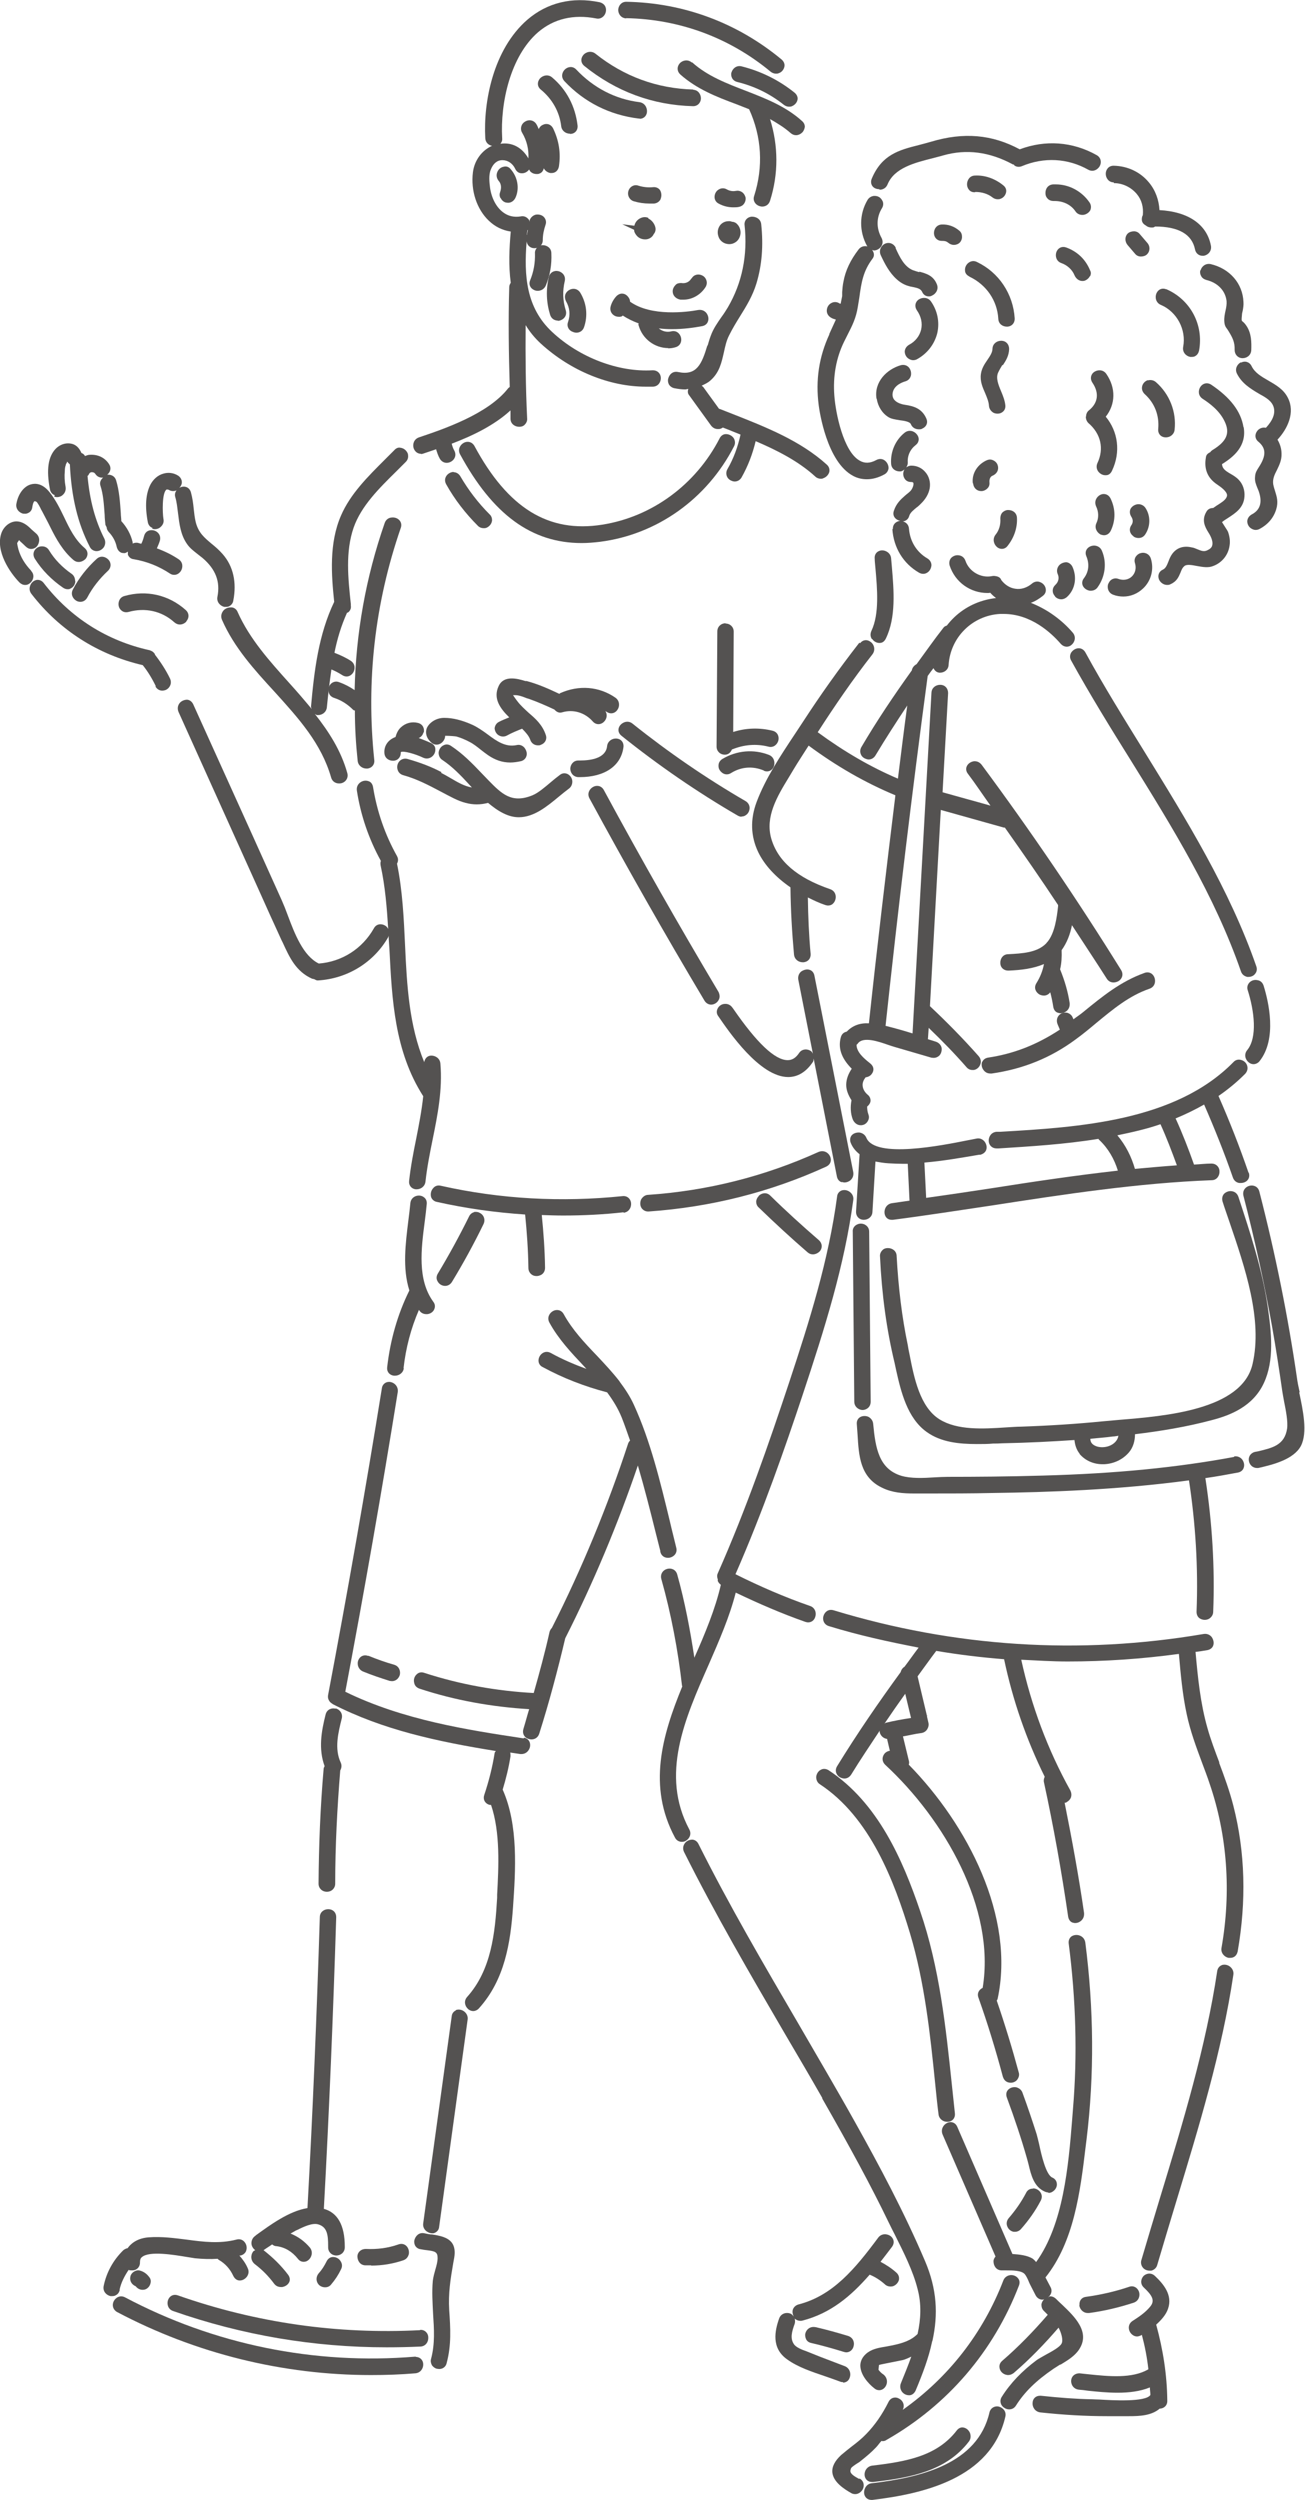 <?xml version="1.0" encoding="UTF-8"?>
<svg id="_圖層_2" data-name="圖層 2" xmlns="http://www.w3.org/2000/svg" viewBox="0 0 51.74 99.11">
  <defs>
    <style>
      .cls-1 {
        fill: #545251;
      }
    </style>
  </defs>
  <g id="_圖層_1-2" data-name="圖層 1">
    <g>
      <path class="cls-1" d="M36.45,10.79c-.09-.02-.17-.05-.26-.08-.34-.14-.52-.52-.68-.87v-.03c-.09-.16-.26-.22-.42-.15-.15,.07-.26,.26-.17,.46,.16,.34,.34,.69,.63,.95,.13,.12,.28,.21,.44,.26,.06,.02,.14,.04,.21,.05,.19,.04,.3,.07,.36,.19,.05,.12,.15,.18,.26,.18,.04,0,.08,0,.13-.03,.16-.07,.28-.26,.19-.46-.14-.34-.43-.42-.69-.49Z"/>
      <path class="cls-1" d="M36.91,11.95c-.12-.17-.34-.17-.48-.08-.15,.1-.18,.28-.08,.43,.17,.24,.23,.51,.17,.77-.06,.25-.23,.47-.48,.6-.1,.06-.16,.15-.17,.26,0,.12,.06,.24,.17,.3,.05,.03,.11,.05,.16,.05,.05,0,.11-.01,.16-.04,.4-.22,.69-.59,.8-1.03,.1-.44,.01-.89-.25-1.26Z"/>
      <path class="cls-1" d="M38.44,10.97c.67,.32,1.1,.95,1.14,1.67,.01,.21,.18,.31,.34,.31,0,0,.01,0,.02,0,.18-.01,.3-.15,.29-.33-.06-.97-.63-1.82-1.49-2.23-.11-.06-.23-.05-.33,.02-.1,.07-.16,.19-.15,.31,0,.11,.07,.19,.17,.24Z"/>
      <path class="cls-1" d="M39.76,14.48c.12-.18,.24-.37,.25-.64,0-.18-.11-.32-.3-.33,0,0-.01,0-.02,0-.16,0-.33,.11-.34,.31,0,.16-.11,.31-.21,.46-.11,.16-.22,.33-.25,.55-.04,.29,.07,.53,.17,.76,.07,.17,.14,.33,.15,.5,.01,.12,.08,.22,.19,.28,.05,.02,.1,.03,.15,.03,.07,0,.14-.02,.19-.06,.09-.06,.13-.16,.12-.27-.02-.19-.09-.37-.17-.56-.11-.26-.21-.52-.12-.73,.05-.11,.11-.21,.17-.31Z"/>
      <path class="cls-1" d="M37.36,9.55c.11,0,.17,.02,.23,.07,.07,.06,.15,.09,.23,.09s.17-.03,.23-.09c.06-.06,.1-.16,.09-.25,0-.09-.04-.17-.1-.22-.21-.18-.45-.26-.7-.25-.22,.01-.32,.2-.31,.36,.01,.17,.14,.29,.3,.29h.02Z"/>
      <path class="cls-1" d="M38.67,7.61c.25,0,.49,.07,.67,.21,.06,.05,.14,.08,.21,.08,.04,0,.08,0,.12-.02,.12-.04,.2-.15,.22-.26,.02-.1-.02-.2-.11-.27-.33-.27-.73-.41-1.12-.39-.21,0-.32,.18-.32,.35,0,.16,.12,.33,.32,.31Z"/>
      <path class="cls-1" d="M41.84,7.31s-.06,0-.08,0c-.22,.01-.32,.19-.31,.36,0,.08,.03,.15,.09,.21,.06,.06,.14,.09,.24,.09,.35-.01,.67,.13,.86,.41,.06,.09,.16,.14,.27,.14,0,0,.02,0,.03,0,.12-.01,.24-.09,.29-.19,.04-.1,.03-.21-.03-.3-.31-.45-.81-.72-1.34-.72Z"/>
      <path class="cls-1" d="M43.22,10.95c.04-.08,.04-.16,0-.23-.18-.44-.51-.75-.95-.91-.17-.06-.33,.02-.39,.19-.05,.16,0,.36,.2,.43,.23,.08,.43,.26,.52,.48,.06,.14,.18,.23,.31,.23,.03,0,.06,0,.09-.01,.09-.03,.17-.1,.21-.18Z"/>
      <path class="cls-1" d="M45.18,9.27c-.05-.06-.13-.1-.22-.1-.09,0-.19,.03-.25,.09-.12,.12-.12,.32,0,.46l.3,.35h0c.05,.06,.13,.1,.22,.1h.01c.09,0,.18-.03,.24-.09,.12-.12,.13-.32,0-.46l-.3-.35Z"/>
      <path class="cls-1" d="M34.87,7.52s.03,0,.05,0c.13-.02,.22-.09,.27-.21,.27-.66,1.09-.86,1.8-1.04,.14-.04,.28-.07,.41-.11,.92-.26,1.84-.14,2.76,.36,.01,0,.03,0,.04,.01,0,0,.01,.02,.02,.03,.08,.06,.19,.07,.29,.03,.88-.37,1.82-.32,2.64,.14h0c.05,.03,.11,.04,.16,.04,.12,0,.23-.08,.29-.18,.08-.14,.06-.34-.12-.44-.96-.54-2.04-.61-3.05-.23-1.1-.59-2.22-.69-3.52-.3-.17,.05-.33,.09-.48,.13-.79,.2-1.47,.38-1.87,1.34-.04,.1-.03,.21,.03,.29,.06,.08,.16,.12,.27,.12Z"/>
      <path class="cls-1" d="M47.59,10.71c-.02,.08-.01,.16,.03,.23,.04,.08,.11,.13,.21,.16,.45,.11,.75,.42,.8,.83,.01,.13-.01,.25-.04,.38-.03,.14-.06,.28-.05,.43,.01,.16,.05,.22,.11,.3,.02,.02,.03,.05,.06,.09,.16,.26,.25,.44,.24,.74,0,.18,.12,.32,.3,.33h.02c.16,0,.33-.11,.34-.32,.01-.31,.01-.66-.19-.96-.06-.09-.11-.14-.15-.17-.05-.04-.05-.05-.03-.26,0-.06,.02-.12,.03-.17,.02-.11,.04-.22,.03-.35-.03-.73-.54-1.32-1.3-1.5-.2-.04-.36,.09-.4,.25Z"/>
      <path class="cls-1" d="M44.16,7.26c.36,0,.69,.17,.91,.43,.2,.24,.27,.53,.24,.84-.03,.05-.04,.11-.04,.17,0,.12,.07,.19,.16,.24,0,0,0,0,0,0,.07,.06,.15,.08,.23,.08,.04,0,.07,0,.11-.02,0,0,.01-.01,.02-.02,.94,0,1.47,.31,1.59,.91,.03,.15,.15,.25,.29,.25,.02,0,.04,0,.06,0,.17-.03,.32-.19,.28-.4-.16-.85-.91-1.35-2.04-1.41-.02-.4-.16-.79-.42-1.1-.34-.41-.84-.65-1.4-.66h0c-.2,0-.31,.16-.31,.32,0,.16,.11,.34,.32,.34Z"/>
      <path class="cls-1" d="M46.24,11.47h0c-.16-.07-.32,0-.39,.16-.07,.16-.02,.38,.18,.46,.63,.27,1.01,.98,.88,1.66-.04,.21,.11,.37,.28,.4,.02,0,.04,0,.06,0,.06,0,.11-.01,.15-.04,.07-.04,.12-.12,.14-.21,.19-1.03-.35-2.03-1.31-2.44Z"/>
      <path class="cls-1" d="M45.51,15.07c-.12,.04-.21,.14-.23,.26-.02,.11,.02,.21,.1,.29,.4,.36,.59,.85,.54,1.39-.01,.11,.03,.21,.11,.27,.05,.04,.12,.06,.19,.06,.05,0,.1-.01,.15-.03,.11-.05,.19-.15,.2-.27,.08-.71-.2-1.42-.74-1.89-.09-.08-.21-.1-.32-.07Z"/>
      <path class="cls-1" d="M43.05,16.52c0,.1,.04,.19,.1,.25,.5,.43,.63,1.02,.36,1.59-.05,.11-.04,.23,.03,.33,.07,.09,.17,.15,.28,.15,0,0,.02,0,.03,0,.11,0,.19-.07,.24-.18,.35-.74,.24-1.55-.25-2.14,.39-.49,.41-1.14,.02-1.7-.12-.17-.33-.17-.47-.08-.15,.1-.18,.28-.08,.43,.28,.41,.23,.81-.15,1.11-.06,.05-.1,.14-.1,.23Z"/>
      <path class="cls-1" d="M38.58,19.16c.02,.19,.15,.31,.33,.31,.09,0,.19-.05,.25-.12,.06-.06,.08-.15,.07-.23-.01-.1,.02-.22,.12-.26,.17-.07,.26-.23,.21-.4-.02-.09-.09-.17-.18-.21-.08-.04-.16-.04-.24-.01-.38,.16-.62,.53-.57,.92Z"/>
      <path class="cls-1" d="M34.76,15.81c.05,.31,.22,.58,.47,.73,.11,.07,.27,.09,.44,.12,.18,.02,.4,.06,.44,.15,.06,.15,.19,.21,.32,.21,.05,0,.1,0,.14-.03,.16-.07,.23-.23,.16-.39-.17-.4-.5-.5-.84-.55-.21-.03-.37-.11-.45-.22-.05-.08-.07-.17-.04-.29,.07-.28,.39-.39,.49-.42,.18-.05,.27-.22,.22-.41-.05-.18-.21-.28-.4-.23-.55,.16-1.06,.66-.96,1.32Z"/>
      <path class="cls-1" d="M35.38,20.98c.05,.73,.43,1.36,1.05,1.72,.05,.03,.11,.05,.17,.05,.05,0,.1-.01,.15-.04,.11-.06,.17-.18,.18-.3,0-.11-.06-.21-.16-.27-.43-.25-.69-.68-.73-1.17-.01-.17-.12-.27-.25-.3,0,0,.02,0,.02,0,.12-.02,.21-.1,.24-.22,.04-.13,.17-.23,.29-.33,.06-.04,.11-.09,.16-.14,.2-.19,.32-.4,.36-.62,.04-.23-.02-.47-.17-.64-.14-.17-.34-.26-.56-.26h0c-.08,0-.14,.03-.2,.07,.03-.05,.06-.1,.06-.17-.02-.29,.09-.54,.32-.72,.14-.11,.15-.29,.04-.42-.11-.14-.32-.2-.49-.06-.36,.29-.56,.75-.53,1.22,.01,.21,.18,.31,.34,.31,0,0,.01,0,.02,0,.07,0,.12-.04,.17-.08-.03,.05-.05,.12-.05,.18,0,.08,.03,.16,.08,.22,.06,.07,.14,.1,.24,.1,0,0,0,0,0,0,.06,0,.07,.02,.08,.03,.03,.07-.03,.23-.1,.31-.05,.06-.11,.1-.17,.15l-.07,.06c-.16,.14-.34,.31-.43,.59-.04,.11-.02,.22,.06,.3,.05,.05,.11,.08,.19,.1-.18,.02-.3,.15-.29,.32Z"/>
      <path class="cls-1" d="M39.72,21.76c.09,0,.17-.04,.23-.12,.26-.33,.39-.72,.37-1.11-.01-.21-.18-.31-.34-.31,0,0-.01,0-.02,0-.08,0-.15,.04-.21,.09-.06,.06-.09,.15-.09,.24,.02,.25-.05,.48-.19,.65-.13,.17-.07,.38,.06,.49,.06,.05,.13,.07,.19,.07Z"/>
      <path class="cls-1" d="M41.83,23.65c.06,.07,.16,.11,.25,.11,.07,0,.15-.03,.22-.09,.33-.3,.41-.78,.22-1.2-.05-.1-.14-.17-.24-.18-.11,0-.24,.05-.31,.15-.07,.1-.08,.22-.03,.33,.06,.14,.03,.3-.1,.42-.13,.12-.14,.31-.01,.45Z"/>
      <path class="cls-1" d="M42.93,23.22c.05,.11,.16,.18,.28,.2,.01,0,.03,0,.04,0,.11,0,.21-.05,.27-.14,.3-.42,.37-.97,.17-1.44-.08-.2-.3-.25-.46-.18-.16,.07-.23,.23-.16,.39,.13,.31,.1,.62-.1,.88-.07,.09-.08,.2-.04,.29Z"/>
      <path class="cls-1" d="M43.63,21.19s.09,.03,.14,.03c.11,0,.21-.06,.27-.18,.2-.42,.19-.87-.01-1.28-.08-.16-.25-.22-.41-.14-.15,.08-.25,.26-.16,.46,.1,.21,.11,.45,.01,.66-.09,.19,.02,.38,.18,.46Z"/>
      <path class="cls-1" d="M44.94,21.27c.06,.04,.13,.06,.2,.06,.1,0,.2-.04,.27-.15,.21-.32,.21-.74,0-1.05-.07-.1-.19-.15-.3-.14-.12,.01-.24,.09-.29,.19-.04,.1-.03,.2,.03,.3,.08,.12,.08,.24,0,.35-.1,.15-.06,.33,.09,.43Z"/>
      <path class="cls-1" d="M43.94,23.14c-.06,.16,0,.37,.2,.44,.13,.05,.27,.07,.4,.07,.28,0,.56-.11,.78-.32,.32-.3,.44-.76,.31-1.18-.06-.2-.26-.27-.41-.22-.08,.02-.14,.07-.19,.14-.05,.08-.06,.17-.03,.26,.06,.2,.01,.39-.12,.52-.14,.14-.35,.17-.54,.1-.16-.06-.33,.02-.39,.18Z"/>
      <path class="cls-1" d="M49.3,16.93c-.1-.62-.52-1.17-1.28-1.68h0c-.15-.1-.33-.06-.43,.09-.09,.14-.09,.35,.09,.47,.28,.18,.67,.47,.87,.89,.23,.47,.09,.8-.49,1.15-.03,.02-.06,.05-.08,.08-.09,.04-.16,.1-.17,.21-.08,.46,.07,.82,.45,1.07,.18,.12,.38,.28,.39,.42,0,.08-.06,.17-.18,.26-.08,.06-.16,.11-.24,.16-.04,.03-.09,.06-.13,.09-.11,0-.21,.04-.27,.15-.19,.32-.07,.58,.08,.82,.13,.2,.19,.39,.15,.52-.02,.08-.09,.14-.2,.19-.13,.06-.23,.02-.4-.05-.07-.03-.14-.06-.22-.07-.31-.07-.57,.01-.75,.24-.07,.09-.12,.2-.16,.31-.06,.15-.11,.28-.22,.33-.16,.07-.22,.23-.16,.39,.05,.12,.18,.22,.32,.22,.04,0,.09,0,.14-.03,.25-.11,.32-.29,.39-.45,.04-.1,.07-.19,.15-.26,.09-.09,.3-.05,.51-.01,.22,.04,.45,.08,.64,0,.35-.13,.6-.44,.65-.81,.03-.18,0-.37-.06-.54-.02-.05-.07-.12-.12-.2-.03-.05-.08-.13-.12-.19,.07-.06,.15-.11,.23-.16,.29-.19,.63-.4,.66-.85,.02-.25-.06-.49-.22-.66-.1-.11-.22-.18-.34-.25-.21-.12-.32-.21-.33-.38,.47-.29,.98-.72,.86-1.46Z"/>
      <path class="cls-1" d="M49.2,14.36c-.15,.08-.25,.26-.16,.45,.19,.38,.52,.59,.86,.79l.05,.03c.24,.13,.48,.27,.55,.52,.07,.25-.04,.52-.31,.81-.13-.03-.26,.02-.34,.12-.11,.14-.1,.32,.04,.43,.31,.26,.32,.55,.02,1.01-.08,.13-.14,.21-.15,.38-.02,.18,.04,.31,.09,.44,.02,.04,.03,.08,.05,.12,.16,.45,.07,.76-.28,.94-.1,.06-.16,.15-.17,.26,0,.12,.06,.24,.17,.3,.05,.03,.11,.05,.16,.05,.05,0,.11-.01,.16-.04,.34-.18,.56-.45,.66-.78,.09-.3,.02-.5-.04-.7-.03-.09-.06-.19-.08-.29-.03-.21,.05-.38,.15-.57,.09-.19,.19-.39,.18-.64,0-.2-.06-.39-.16-.56,.4-.43,.71-1.08,.41-1.66-.17-.34-.48-.51-.77-.68-.28-.16-.54-.31-.67-.58-.08-.16-.26-.22-.42-.13Z"/>
      <path class="cls-1" d="M32.88,13.26c-.41,.89-.55,1.81-.42,2.81,.03,.23,.32,2.25,1.37,2.8,.17,.09,.35,.13,.54,.13,.22,0,.45-.06,.69-.19,.1-.05,.16-.15,.17-.25,0-.12-.06-.24-.16-.31-.1-.07-.22-.07-.33-.01-.24,.13-.46,.14-.66,.02-.64-.36-.95-1.88-1-2.57-.06-.77,.07-1.49,.38-2.13,.05-.1,.1-.2,.15-.3,.18-.35,.33-.65,.4-1.09,.02-.13,.04-.25,.06-.37,.08-.59,.15-1.05,.52-1.54,.09-.11,.07-.24-.01-.35,.02,0,.05,.02,.07,.02,.06,0,.12-.02,.17-.05,.14-.08,.23-.26,.13-.45-.21-.38-.21-.81,.02-1.18,.05-.08,.06-.18,.03-.26-.03-.07-.08-.14-.15-.18-.07-.04-.15-.05-.23-.04-.09,.02-.17,.07-.22,.15-.34,.57-.34,1.26-.02,1.84,0,0,.01,0,.01,.01-.12-.03-.26,0-.35,.12-.32,.42-.52,.83-.6,1.28-.03,.14-.04,.28-.05,.41v.16c-.02,.11-.04,.2-.06,.3-.02,0-.04,0-.06-.02-.1-.06-.22-.06-.32,0-.11,.06-.17,.18-.17,.3,0,.11,.06,.21,.16,.27,.06,.04,.13,.06,.2,.08-.05,.11-.1,.22-.16,.35l-.1,.22Z"/>
      <path class="cls-1" d="M18.81,17.68c-.09-.16-.27-.21-.43-.12-.14,.08-.24,.26-.14,.45,1.29,2.38,2.83,3.52,4.82,3.52,.24,0,.48-.02,.73-.05,2.26-.29,4.24-1.7,5.31-3.78,.06-.11,.05-.23-.01-.33-.07-.1-.19-.16-.31-.16-.11,0-.2,.07-.25,.17-.94,1.83-2.68,3.11-4.65,3.42-2.13,.34-3.74-.65-5.07-3.12Z"/>
      <path class="cls-1" d="M28.05,13.68c-.23,.77-.43,1.22-1.16,1.07-.22-.05-.36,.1-.4,.27-.02,.08,0,.16,.03,.22,.04,.07,.12,.13,.21,.15,.15,.03,.3,.05,.44,.05,.04,0,.08-.02,.12-.02-.03,.09-.03,.18,.04,.26l.86,1.19c.07,.09,.16,.14,.27,.14,.01,0,.03,0,.04,0,.06,0,.11-.03,.16-.06,.06,.02,.12,.05,.18,.07,.17,.07,.35,.14,.52,.21-.11,.49-.27,.94-.52,1.37-.09,.16-.04,.35,.12,.44,.06,.03,.11,.05,.17,.05,.11,0,.21-.06,.27-.16,.26-.46,.44-.94,.56-1.44,.86,.37,1.69,.79,2.36,1.4,.06,.06,.14,.09,.22,.09,.03,0,.07,0,.1-.02,.12-.04,.21-.14,.24-.25,.02-.11-.01-.21-.1-.29-1.05-.95-2.42-1.49-3.74-2.01-.17-.07-.34-.13-.51-.2,0,0-.01,0-.02,0l-.63-.87h0s-.04-.03-.06-.05c.12-.06,.24-.11,.34-.2,.37-.32,.45-.73,.54-1.12,.05-.23,.1-.47,.21-.68,.13-.26,.28-.51,.43-.75,.25-.4,.5-.81,.65-1.3,.22-.73,.28-1.5,.19-2.35h0c-.02-.21-.21-.31-.39-.3-.17,.02-.29,.16-.27,.33,.13,1.2-.1,2.3-.66,3.26-.08,.13-.16,.26-.25,.38-.16,.23-.33,.47-.43,.75-.05,.13-.09,.27-.13,.41Z"/>
      <path class="cls-1" d="M16.68,18s.07,0,.11-.02c.16-.05,.32-.11,.5-.17,.04,.13,.08,.26,.15,.38,.06,.1,.16,.16,.27,.16,.12,0,.24-.07,.3-.17,.06-.1,.06-.21,0-.32-.05-.09-.08-.18-.1-.27,.82-.31,1.69-.73,2.33-1.32,0,.11,0,.22,0,.33,0,.21,.18,.32,.34,.32h.02c.08,0,.16-.03,.21-.09,.06-.06,.1-.15,.09-.24-.06-1.23-.07-2.47-.06-3.7,.16,.26,.35,.5,.6,.73,1.19,1.09,2.73,1.71,4.16,1.71,.1,0,.19,0,.29,0,.22-.01,.32-.2,.31-.36-.01-.17-.14-.29-.31-.29h-.02c-1.35,.08-2.89-.5-3.98-1.52-1.03-.96-1.12-2.23-1.01-3.59,.02,.17,.16,.27,.3,.27h.01c.16,0,.33-.11,.33-.32,0-.21,.04-.4,.11-.61h0c.04-.11,.01-.22-.06-.3-.08-.09-.21-.12-.33-.1-.11,.03-.2,.11-.24,.22,0,.02,0,.04,0,.06-.01-.03-.02-.07-.04-.09-.08-.1-.19-.15-.32-.12-.26,.04-.49-.01-.69-.16-.27-.2-.46-.56-.52-.97-.03-.23-.06-.52,.03-.73,.09-.23,.25-.37,.45-.37h.02c.2,0,.4,.13,.5,.35,.05,.1,.14,.17,.25,.17h.02c.11,0,.21-.06,.28-.15,.02,.04,.04,.08,.07,.1,.07,.06,.15,.08,.23,.08,.04,0,.07,0,.11-.02,.09-.03,.15-.11,.17-.21,.05,.1,.15,.17,.26,.19,.02,0,.03,0,.05,0,.15,0,.26-.1,.29-.26,.08-.54,0-1.03-.23-1.51-.08-.16-.25-.22-.41-.14-.07,.03-.13,.09-.16,.17-.03-.06-.05-.13-.09-.19-.09-.16-.29-.21-.45-.11-.16,.09-.21,.29-.12,.44,.19,.32,.27,.67,.25,1.02-.25-.43-.64-.65-1.11-.58,.05-.06,.08-.13,.07-.22-.08-1.41,.33-3.25,1.42-4.2,.63-.54,1.41-.72,2.3-.55h0c.12,.03,.23-.01,.31-.1,.08-.09,.11-.23,.07-.34-.03-.1-.12-.17-.23-.2-1.1-.23-2.09,.02-2.87,.69-1.36,1.18-1.75,3.27-1.67,4.7,.01,.18,.14,.28,.27,.3-.4,.18-.7,.57-.76,1.05-.09,.73,.15,1.46,.63,1.92,.25,.24,.54,.38,.87,.43-.06,.67-.09,1.36,0,2.03-.03,.05-.06,.1-.06,.17-.04,1.31-.02,2.64,.02,3.96-.02,.02-.04,.03-.06,.05-.8,1.03-2.59,1.63-3.54,1.95-.2,.07-.26,.27-.21,.43,.05,.14,.16,.22,.29,.22Zm4.21-8.69c0-.06,.01-.12,.02-.18,0,0,.01-.01,.02-.02-.01,.07-.03,.13-.03,.2Z"/>
      <path class="cls-1" d="M19.85,7.85c.04,.09,.12,.16,.21,.18,.03,0,.06,.01,.08,.01,.13,0,.25-.08,.31-.23,.15-.36,.07-.79-.2-1.1-.07-.09-.17-.13-.28-.1-.12,.02-.22,.11-.26,.23-.04,.11-.02,.23,.06,.33,.14,.16,.09,.35,.06,.44-.03,.08-.03,.16,.01,.24Z"/>
      <path class="cls-1" d="M21.52,9.72h-.01c-.08,0-.16,.03-.21,.09-.06,.06-.1,.15-.09,.24,.01,.37-.05,.72-.19,1.06-.07,.16,0,.32,.16,.39,.04,.02,.09,.03,.14,.03,.13,0,.26-.07,.32-.21,.17-.41,.24-.83,.22-1.28,0-.21-.18-.32-.34-.32Z"/>
      <path class="cls-1" d="M22.11,12.72s.07,0,.11-.02c.15-.05,.27-.2,.21-.4-.12-.39-.13-.76-.04-1.15,.05-.21-.09-.36-.25-.4-.18-.04-.34,.06-.38,.23-.12,.51-.1,1.01,.05,1.5,.05,.16,.18,.23,.31,.23Z"/>
      <path class="cls-1" d="M22.74,13.17s.07,.02,.11,.02c.13,0,.26-.07,.31-.23,.15-.45,.1-.93-.15-1.35-.06-.1-.16-.16-.27-.16h0c-.12,0-.24,.07-.3,.17-.06,.1-.05,.21,0,.32,.15,.26,.18,.54,.08,.83-.06,.17,.03,.34,.2,.39Z"/>
      <path class="cls-1" d="M26.48,13.81c.1,0,.19-.01,.29-.04,.2-.05,.27-.23,.23-.39-.04-.16-.19-.3-.4-.24-.17,.04-.35-.01-.48-.12,.18,.02,.35,.03,.52,.03,.46,0,.88-.06,1.2-.12,.11-.02,.2-.09,.23-.19,.04-.11,.01-.24-.07-.34-.08-.09-.19-.13-.32-.11-.43,.08-1.86,.27-2.7-.33,0-.09-.05-.17-.11-.23-.06-.06-.13-.09-.21-.09h0c-.08,0-.16,.04-.22,.1-.11,.12-.19,.26-.23,.41-.03,.12,0,.23,.08,.31,.07,.07,.16,.1,.25,.1,.03,0,.06,0,.09-.01,.02,0,.04-.02,.06-.04,.2,.13,.41,.23,.63,.31,0,.03-.02,.05,0,.08,.15,.54,.64,.9,1.18,.9Z"/>
      <path class="cls-1" d="M27.41,11.04c-.08,.14-.23,.21-.4,.18-.08,0-.16,.01-.22,.07-.07,.07-.12,.16-.12,.26,0,.17,.13,.3,.31,.33,.04,0,.08,0,.12,0,.35,0,.69-.2,.88-.51,.1-.18,.01-.37-.12-.44-.16-.09-.35-.05-.44,.11Z"/>
      <path class="cls-1" d="M29.01,8.78h-.02s-.08-.02-.11-.01c-.13,0-.25,.06-.33,.16-.09,.12-.12,.28-.07,.43,.04,.15,.16,.26,.3,.3,.04,.01,.09,.02,.13,.02,.1,0,.19-.03,.27-.09,.11-.08,.17-.21,.18-.34,.01-.13-.04-.27-.13-.36-.06-.07-.15-.1-.23-.1Z"/>
      <path class="cls-1" d="M25.71,8.64c-.11-.05-.23-.04-.34,.02-.11,.06-.19,.16-.22,.29l-.48-.06,.47,.22c0,.09,.05,.17,.11,.24,.08,.09,.2,.14,.32,.14,.01,0,.03,0,.04,0,.13-.01,.24-.08,.3-.19,0,0,0-.02,.01-.02,.06-.07,.09-.17,.06-.28-.04-.15-.15-.28-.28-.34Z"/>
      <path class="cls-1" d="M26.19,7.89c.05-.11,.04-.25-.02-.35-.06-.09-.17-.13-.27-.12-.2,.02-.4,0-.59-.06-.11-.04-.22-.01-.3,.06-.09,.08-.13,.21-.1,.33,.03,.11,.11,.2,.22,.23,.2,.06,.41,.09,.62,.09,.06,0,.12,0,.18,0,.12-.01,.22-.08,.27-.19Z"/>
      <path class="cls-1" d="M29.55,7.8c-.05-.17-.21-.27-.39-.23-.11,.02-.23,0-.34-.06-.1-.06-.22-.06-.32,0-.11,.06-.17,.18-.17,.3,0,.11,.06,.21,.16,.26,.18,.1,.38,.15,.58,.15,.08,0,.16,0,.24-.02,.08-.02,.15-.06,.2-.14,.05-.08,.07-.18,.04-.27Z"/>
      <path class="cls-1" d="M22.6,5.31c.07,0,.14-.02,.19-.06,.08-.06,.12-.16,.11-.27-.09-.77-.44-1.43-1.01-1.91-.16-.14-.38-.08-.49,.05-.11,.14-.1,.32,.04,.43,.46,.38,.74,.88,.81,1.45,.01,.12,.09,.22,.2,.27,.05,.02,.1,.03,.15,.03Z"/>
      <path class="cls-1" d="M25.36,4.71c.15,0,.27-.1,.29-.26,.02-.17-.08-.37-.3-.4-.96-.12-1.82-.57-2.5-1.29-.14-.15-.33-.12-.45-.01-.12,.11-.17,.31-.02,.47,.78,.83,1.79,1.34,2.94,1.48,.02,0,.03,0,.04,0Z"/>
      <path class="cls-1" d="M27.5,3.55c-1.46-.04-2.76-.52-3.89-1.42-.16-.13-.38-.08-.49,.06-.11,.14-.09,.31,.04,.42,1.26,1.02,2.72,1.56,4.32,1.6h0c.2,0,.31-.16,.31-.31,0-.16-.11-.34-.32-.34Z"/>
      <path class="cls-1" d="M27.43,2.48c-.16-.14-.37-.09-.48,.03-.12,.14-.11,.32,.02,.44,.65,.58,1.44,.89,2.22,1.18,.17,.07,.34,.13,.51,.2,.5,1.09,.57,2.28,.2,3.44-.06,.17,.03,.34,.21,.4,.03,.01,.07,.02,.11,.02,.13,0,.26-.07,.31-.23,.34-1.07,.33-2.18,0-3.24,.28,.16,.56,.33,.81,.55,.07,.06,.14,.09,.22,.09,.1,0,.19-.05,.26-.12,.05-.06,.08-.14,.09-.21,0-.09-.04-.17-.11-.23-.65-.59-1.46-.9-2.23-1.2-.75-.29-1.52-.58-2.13-1.13Z"/>
      <path class="cls-1" d="M29,2.86c-.04,.16,.03,.34,.23,.39,.69,.17,1.3,.47,1.84,.9,.06,.05,.14,.08,.21,.08,.04,0,.08,0,.12-.02,.12-.05,.2-.15,.22-.26,.02-.1-.03-.2-.11-.27-.63-.51-1.35-.86-2.11-1.05-.2-.05-.36,.09-.4,.25Z"/>
      <path class="cls-1" d="M24.82,.72c2.12,.04,4.1,.77,5.73,2.12,.06,.05,.14,.08,.21,.08,.04,0,.08,0,.12-.02,.12-.04,.2-.15,.22-.26,.02-.1-.02-.2-.11-.28C29.23,.9,27.1,.11,24.83,.07h0c-.2,0-.31,.16-.32,.32,0,.16,.11,.33,.32,.34Z"/>
      <path class="cls-1" d="M17.99,18.71h0c-.12,0-.24,.07-.3,.17-.06,.1-.06,.21,0,.32,.34,.61,.77,1.16,1.26,1.65,.06,.06,.14,.09,.22,.09,0,0,.02,0,.03,0,.08,0,.15-.04,.21-.1,.06-.06,.09-.13,.1-.21,0-.09-.03-.18-.1-.24-.45-.45-.84-.96-1.16-1.51-.06-.1-.16-.16-.27-.16Z"/>
      <path class="cls-1" d="M15.5,20.52c-.12,.02-.21,.1-.25,.22-.75,2.16-1.14,4.37-1.19,6.62-.19-.13-.4-.24-.63-.32-.11-.04-.22-.01-.3,.06-.09,.08-.13,.21-.1,.33,.02,.12,.1,.2,.22,.24,.28,.09,.53,.25,.75,.47,.02,.02,.04,.02,.07,.03,0,.66,.04,1.33,.11,1.99,.02,.2,.19,.31,.35,.31,.01,0,.03,0,.04,0,.17-.02,.29-.16,.27-.33-.33-3.14,.02-6.23,1.05-9.21,.04-.11,.02-.22-.05-.3-.08-.09-.2-.13-.33-.11Z"/>
      <path class="cls-1" d="M9.15,24.08c-.12,0-.24,.05-.31,.15-.07,.1-.09,.22-.04,.34,.48,1.1,1.29,1.99,2.08,2.85,.96,1.06,1.86,2.05,2.25,3.41,.04,.14,.16,.23,.31,.23,.03,0,.06,0,.1-.01,.18-.05,.28-.22,.23-.4-.25-.9-.74-1.65-1.29-2.35,.03,.02,.06,.05,.1,.05,.01,0,.02,0,.03,0,.16,0,.33-.11,.35-.31,.05-.52,.11-1.01,.18-1.5,.14,.06,.28,.13,.42,.22,.06,.04,.12,.06,.18,.06,.1,0,.19-.05,.26-.15,.09-.14,.09-.35-.09-.47-.2-.13-.42-.23-.65-.32,.11-.55,.27-1.08,.5-1.59,.01,0,.03,0,.04-.01,.08-.06,.13-.16,.11-.27v-.06c-.11-1.02-.22-2.07,.11-3.03,.3-.86,1.01-1.56,1.7-2.24,.13-.13,.25-.25,.37-.37,.07-.07,.1-.16,.09-.25,0-.08-.04-.15-.1-.21-.06-.06-.13-.09-.21-.1-.09-.02-.18,.03-.24,.1-.12,.12-.25,.25-.37,.37-.67,.67-1.37,1.36-1.74,2.22-.48,1.1-.38,2.37-.27,3.42,0,0,0,0,0,0-.62,1.3-.79,2.71-.92,4.16,0,.03,.02,.06,.03,.09-.29-.35-.59-.7-.89-1.03-.77-.86-1.57-1.74-2.05-2.82-.04-.1-.13-.17-.23-.18Z"/>
      <path class="cls-1" d="M6.03,20.96s.07,.02,.11,.02c.08,0,.17-.03,.23-.09,.09-.08,.14-.19,.11-.32-.04-.24-.06-1.03,.12-1.16,0,0,.04-.02,.11,.02,.09,.05,.2,.05,.29,.01-.06,.08-.08,.17-.05,.27,.06,.2,.08,.42,.11,.65,.05,.41,.1,.84,.35,1.2,.12,.18,.29,.3,.44,.42,.06,.05,.13,.1,.19,.15,.51,.44,.7,.93,.58,1.53-.04,.21,.11,.36,.27,.4,.02,0,.05,0,.07,0,.06,0,.11-.01,.15-.04,.07-.04,.13-.12,.14-.21,.14-.72,0-1.36-.42-1.84-.15-.17-.3-.3-.45-.42-.27-.23-.51-.42-.62-.85-.04-.17-.06-.34-.08-.53-.02-.21-.05-.43-.11-.65-.03-.11-.11-.2-.22-.22-.08-.02-.17,0-.24,.04,.06-.06,.1-.14,.1-.22,0-.11-.06-.21-.16-.27-.18-.11-.39-.13-.58-.07-.22,.06-.4,.23-.51,.44-.18,.36-.22,.85-.1,1.48,.02,.11,.09,.2,.19,.23Z"/>
      <path class="cls-1" d="M2.15,19.69s.07,.02,.11,.02c.08,0,.17-.03,.23-.09,.09-.08,.13-.19,.11-.32-.04-.22-.05-.42-.03-.63,0-.08,.01-.16,.04-.24,0-.03,.02-.06,.04-.08v-.04h.02s.06,.07,.1,.1c.06,1.29,.31,2.34,.79,3.27,.05,.1,.14,.16,.25,.17,0,0,.01,0,.02,0,.11,0,.22-.06,.29-.16,.06-.1,.07-.22,.02-.33-.37-.73-.58-1.52-.67-2.49,.02-.02,.04-.03,.05-.06,.03-.07,.08-.09,.11-.09,.06,0,.11,.01,.15,.07,.08,.12,.2,.16,.31,.14-.09,.08-.15,.19-.11,.32,.12,.36,.14,.77,.17,1.17,0,.13,.02,.27,.03,.39h0s.04,.07,.05,.1c0,.06,.03,.12,.08,.18,.16,.17,.27,.36,.32,.6,.03,.11,.1,.2,.2,.23,.03,0,.06,.01,.1,.01,.05,0,.09-.03,.14-.06,0,.04,0,.08,0,.12,.04,.1,.12,.17,.23,.18,.53,.09,1,.28,1.44,.57h0c.06,.04,.11,.05,.17,.05,.1,0,.19-.05,.26-.15,.09-.14,.09-.35-.09-.47-.27-.18-.56-.32-.86-.43,.04-.1,.09-.2,.12-.31,.03-.12,0-.23-.08-.31-.09-.09-.22-.12-.34-.09-.11,.03-.18,.11-.21,.23-.03,.11-.06,.21-.11,.3-.05-.01-.09-.03-.14-.04-.07-.01-.14,0-.2,.03,0-.02,0-.03,0-.05-.07-.31-.23-.6-.45-.84,0-.1-.02-.21-.02-.31-.03-.44-.06-.9-.19-1.32-.06-.17-.21-.22-.35-.21,.13-.1,.17-.27,.08-.41-.17-.27-.45-.4-.77-.38-.07,0-.13,.03-.19,.05-.03-.06-.08-.1-.14-.12-.07-.16-.17-.29-.33-.35-.24-.08-.5-.01-.69,.18-.3,.31-.38,.83-.23,1.61,.02,.11,.09,.2,.19,.23Z"/>
      <path class="cls-1" d="M.94,20.36c.07,.02,.15,0,.21-.04,.07-.04,.12-.12,.13-.21,.03-.19,.07-.23,.09-.24,0,0,.03,0,.07,.02,.05,.03,.16,.24,.19,.31l.04,.07c.08,.15,.16,.31,.24,.46l.1,.2c.22,.44,.48,.91,.9,1.27,.07,.06,.14,.08,.21,.08,.1,0,.2-.05,.27-.12,.12-.14,.1-.32-.03-.43-.39-.33-.6-.77-.82-1.23-.16-.33-.33-.68-.57-.98-.29-.37-.58-.36-.73-.32-.29,.07-.52,.38-.59,.77-.04,.21,.12,.37,.29,.4Z"/>
      <path class="cls-1" d="M2.98,23.05c0-.12-.04-.23-.14-.3-.36-.25-.67-.56-.9-.94-.06-.1-.16-.15-.27-.15h-.02c-.12,0-.24,.08-.29,.18-.05,.1-.04,.21,.02,.31,.29,.46,.67,.84,1.12,1.15,.06,.04,.12,.06,.18,.06,.04,0,.08,0,.12-.03,.11-.05,.18-.16,.19-.29Z"/>
      <path class="cls-1" d="M1.24,22.63c-.25-.26-.42-.54-.51-.85-.02-.08-.04-.16-.05-.25,.05-.09,.08-.11,.08-.12,0,0,.01,.01,.02,.03l.04,.04s.08,.07,.12,.11,.08,.08,.12,.11h0c.09,.07,.19,.08,.29,.04,.11-.04,.18-.15,.2-.28,.02-.12-.03-.24-.13-.32-.06-.05-.11-.1-.17-.15-.15-.15-.34-.32-.61-.32-.26,.01-.5,.21-.59,.48-.23,.71,.34,1.55,.72,1.94,.06,.06,.14,.1,.22,.1h.02c.08,0,.15-.04,.21-.1,.11-.11,.16-.31,.01-.46Z"/>
      <path class="cls-1" d="M3.03,23.82c.05,.03,.11,.04,.16,.04,.11,0,.21-.06,.27-.17,.21-.4,.49-.75,.82-1.06,.13-.12,.14-.31,.02-.44-.11-.12-.31-.18-.47-.03-.38,.35-.7,.75-.94,1.21-.1,.19,0,.37,.14,.45Z"/>
      <path class="cls-1" d="M7.39,24.63c.12-.14,.11-.32-.02-.44-.68-.61-1.57-.81-2.44-.56-.11,.03-.19,.11-.22,.23-.03,.12,0,.25,.09,.33,.08,.08,.19,.1,.3,.07,.65-.18,1.31-.04,1.81,.41,.07,.06,.14,.09,.22,.09,.1,0,.2-.05,.26-.12Z"/>
      <path class="cls-1" d="M6.16,27.21c.06,.11,.16,.17,.27,.17,.05,0,.1-.01,.15-.03,.15-.07,.25-.26,.16-.45-.16-.33-.36-.64-.6-.95,0,0,0-.02,0-.03,0-.01-.02-.01-.03-.02,0,0,0,0,0-.01-.04-.05-.09-.08-.15-.1,0,0-.01-.01-.02-.01-1.69-.37-3.15-1.29-4.21-2.67-.07-.09-.17-.13-.27-.12-.11,.02-.22,.1-.26,.22-.05,.12-.03,.24,.05,.34,1.11,1.44,2.64,2.41,4.41,2.82,.2,.25,.37,.53,.52,.84Z"/>
      <path class="cls-1" d="M15.4,37.14h0s0-.03,.01-.04c0,.18,.02,.35,.03,.53,.1,1.99,.2,4.05,1.34,5.83-.06,.57-.17,1.13-.28,1.69-.11,.54-.22,1.11-.28,1.67-.02,.17,.09,.31,.26,.33,.01,0,.03,0,.04,0,.16,0,.33-.11,.35-.31,.06-.55,.17-1.11,.28-1.65,.2-.98,.4-1.99,.31-3.03h0c-.02-.21-.21-.32-.38-.31-.15,.01-.24,.13-.26,.26-.6-1.45-.69-3.06-.76-4.63-.05-1.07-.1-2.18-.32-3.24,.05-.09,.06-.19,0-.3-.48-.86-.79-1.76-.95-2.74-.02-.11-.08-.2-.18-.23-.11-.04-.24-.02-.34,.06-.1,.08-.14,.2-.12,.32,.15,.97,.47,1.91,.95,2.78-.02,.06-.02,.11-.01,.18,.18,.82,.25,1.68,.3,2.52-.03-.06-.07-.11-.13-.14-.14-.08-.34-.07-.44,.12-.46,.81-1.27,1.32-2.18,1.39-.62-.3-.96-1.19-1.23-1.91-.08-.22-.16-.42-.24-.6l-1.14-2.53c-.79-1.75-1.58-3.49-2.37-5.24-.05-.1-.13-.17-.24-.18-.11,0-.24,.05-.31,.15-.07,.1-.08,.22-.03,.34l3.17,7.03c.3,.67,.6,1.34,.91,2.01l.05,.1c.27,.59,.52,1.14,1.16,1.43,.03,.01,.06,.01,.09,.02,.04,.02,.08,.05,.13,.05h.02c1.17-.07,2.22-.72,2.79-1.73Z"/>
      <path class="cls-1" d="M34.58,25.33c.06,.1,.18,.16,.28,.16,0,0,.02,0,.02,0,.11,0,.19-.07,.24-.17,.41-.84,.32-1.91,.24-2.85l-.03-.34c-.02-.21-.22-.32-.37-.31-.18,.01-.3,.15-.28,.33,0,.12,.02,.25,.03,.39,.07,.8,.16,1.8-.16,2.47-.05,.11-.05,.23,.02,.33Z"/>
      <path class="cls-1" d="M34.07,25.48c-.84,1.08-1.56,2.1-2.21,3.1-.11,.17-.23,.35-.35,.53-.57,.86-1.16,1.75-1.51,2.68-.26,.69-.24,1.36,.06,1.99,.25,.52,.7,1,1.28,1.4,0,0,0,.01,0,.02,.01,.87,.06,1.76,.14,2.64,.02,.2,.18,.31,.35,.31,.01,0,.02,0,.03,0,.18-.02,.29-.15,.28-.33-.07-.75-.1-1.5-.11-2.24,.22,.11,.45,.22,.69,.3,.04,.01,.07,.02,.11,.02,.07,0,.14-.02,.19-.07,.09-.08,.13-.21,.11-.33-.02-.12-.1-.21-.22-.25-1.31-.45-2.07-1.11-2.33-2-.25-.87,.23-1.67,.7-2.44,.06-.1,.12-.2,.18-.3,.19-.32,.4-.63,.6-.95,1.11,.82,2.24,1.47,3.44,1.97-.37,3.02-.73,6.05-1.05,9.04-.36-.02-.65,.09-.88,.33-.1,.02-.19,.08-.23,.21-.15,.52,.11,.94,.43,1.26-.13,.19-.22,.41-.22,.64,0,.22,.09,.42,.21,.61-.05,.26-.04,.52,.05,.76,.06,.14,.18,.23,.31,.23,.03,0,.06,0,.09-.01,.09-.02,.17-.09,.21-.18,.04-.08,.04-.16,.01-.24-.04-.11-.05-.21-.05-.31,.06-.05,.11-.11,.13-.19,.02-.1-.02-.21-.11-.28-.13-.11-.2-.25-.2-.39,0-.11,.05-.21,.12-.3,.1-.01,.19-.06,.24-.13,.11-.14,.09-.31-.07-.43-.25-.2-.53-.44-.53-.73,.02-.02,.04-.03,.05-.05,.21-.29,.82-.08,1.22,.06,.09,.03,.18,.06,.25,.08l1.44,.42s.06,.01,.1,.01c.08,0,.15-.03,.21-.08,.09-.08,.12-.22,.1-.33-.03-.11-.11-.19-.22-.23-.1-.03-.21-.07-.32-.1l.03-.45c.52,.5,1.03,1.02,1.5,1.56,.06,.07,.14,.11,.23,.11,.02,0,.04,0,.06,0,.12-.02,.22-.11,.26-.23,.04-.11,.01-.23-.07-.32-.61-.69-1.26-1.35-1.93-1.98l.43-7.78,2.5,.7s.02,0,.04,0c.72,1.02,1.43,2.04,2.11,3.07,0,0,0,.01,0,.02v.03c-.05,.45-.13,1.06-.42,1.41-.02,.02-.04,.04-.05,.06-.36,.37-.95,.4-1.51,.43-.21,0-.32,.19-.31,.35,0,.18,.14,.3,.31,.3h.02c.5-.02,.98-.08,1.4-.26-.05,.27-.15,.52-.3,.76-.11,.18-.03,.35,.11,.44,.05,.03,.12,.05,.19,.05,.09,0,.18-.04,.25-.13,.05,.19,.09,.38,.12,.58,.02,.11,.08,.2,.18,.23,.03,.01,.07,.02,.11,.02,.08,0,.16-.03,.23-.08,.1-.08,.14-.19,.13-.32-.07-.46-.2-.9-.38-1.34,.06-.25,.07-.5,.06-.76,.21-.29,.34-.63,.41-.99,.46,.71,.93,1.41,1.38,2.12,.07,.11,.17,.15,.27,.15,.07,0,.13-.02,.19-.05,.14-.08,.22-.26,.11-.44-1.72-2.77-3.58-5.51-5.53-8.14-.08-.1-.18-.15-.31-.14-.12,.02-.23,.09-.28,.2-.04,.09-.03,.2,.04,.29,.31,.41,.6,.85,.9,1.27-.63-.18-1.27-.35-1.9-.53l.22-3.93c0-.18-.11-.32-.3-.33,0,0-.01,0-.02,0-.16,0-.33,.11-.34,.31l-.75,13.51c-.35-.11-.71-.21-1.07-.3,.49-4.59,1.05-9.25,1.67-13.87,.07-.1,.15-.21,.23-.31,.05,.1,.12,.17,.24,.18,0,0,.01,0,.02,0,.16,0,.33-.11,.34-.31,.07-1.09,.94-1.96,2.04-2.02,.05,0,.09,0,.14,0,1.08,0,1.88,.74,2.27,1.19,.12,.13,.3,.15,.43,.03,.13-.11,.18-.32,.04-.48-.41-.48-.99-.92-1.66-1.18,.17-.06,.33-.16,.48-.28,.09-.07,.13-.17,.11-.28-.02-.12-.11-.22-.22-.26-.11-.05-.24-.02-.33,.06-.19,.16-.43,.24-.66,.2-.22-.03-.41-.16-.55-.34-.01-.02-.02-.05-.04-.07-.05-.06-.12-.08-.19-.09-.05-.01-.09-.01-.14,0-.43,.09-.9-.17-1.05-.6-.04-.12-.13-.2-.24-.22-.13-.03-.25,.02-.33,.1-.07,.08-.09,.19-.06,.3,.22,.67,.83,1.09,1.5,1.09,.04,0,.07,0,.11-.01,.07,.08,.15,.15,.23,.21-.17,.02-.33,.05-.5,.1-.59,.17-1.09,.52-1.45,.99-.05,.02-.09,.03-.13,.08-.37,.47-.71,.96-1.07,1.45-.09,.05-.17,.13-.19,.25-.71,.99-1.39,2-2,3.04-.09,.16-.04,.35,.12,.44,.06,.03,.12,.05,.17,.05,.11,0,.21-.06,.27-.16,.4-.67,.83-1.33,1.26-1.98-.13,.96-.25,1.93-.37,2.9-1.08-.46-2.13-1.07-3.18-1.84,.67-1.04,1.38-2.08,2.17-3.09h0c.13-.17,.07-.39-.07-.49-.14-.11-.31-.09-.42,.05Z"/>
      <path class="cls-1" d="M49.43,38.73s.04,0,.07,0c.1,0,.2-.04,.26-.12,.07-.08,.09-.19,.05-.3-1.06-3.05-2.78-5.82-4.43-8.5-.79-1.28-1.62-2.61-2.35-3.95-.06-.1-.15-.16-.26-.16h0c-.12,0-.23,.07-.3,.17-.06,.1-.06,.22,0,.32,.74,1.34,1.56,2.67,2.36,3.95,1.64,2.64,3.33,5.37,4.37,8.37,.04,.12,.13,.19,.25,.22Z"/>
      <path class="cls-1" d="M49.93,42.08c.72-.89,.36-2.39,.17-3-.04-.12-.12-.2-.24-.22-.12-.03-.25,.01-.33,.1-.07,.08-.1,.19-.06,.3,.26,.82,.39,1.87-.02,2.37-.14,.17-.08,.38,.06,.49,.06,.05,.13,.07,.19,.07,.08,0,.17-.04,.23-.11Z"/>
      <path class="cls-1" d="M33.38,46.86s.07,.02,.1,.02c.08,0,.17-.03,.24-.09,.09-.08,.13-.19,.11-.32l-1.54-7.79c-.02-.11-.09-.2-.19-.23-.11-.04-.24,0-.34,.07-.09,.08-.13,.19-.11,.32l.58,2.94s-.03-.08-.08-.11c-.14-.1-.36-.09-.47,.08-.13,.19-.27,.28-.45,.28h0c-.51,0-1.23-.69-2.16-2.04l-.03-.04c-.07-.1-.18-.16-.3-.15-.12,0-.24,.08-.29,.19-.05,.1-.04,.21,.03,.3,.41,.6,1.64,2.41,2.77,2.41h0c.38,0,.71-.2,.98-.6,.03-.04,.02-.09,.03-.13l.92,4.67c.02,.11,.09,.2,.19,.23Z"/>
      <path class="cls-1" d="M28.19,39.83h0c.12,0,.24-.07,.3-.18,.06-.1,.05-.21,0-.32-1.56-2.62-3.09-5.31-4.55-8.01-.1-.18-.29-.2-.43-.12-.14,.08-.24,.26-.14,.45,1.46,2.69,2.99,5.39,4.56,8.02,.06,.1,.16,.16,.27,.16Z"/>
      <path class="cls-1" d="M29.4,32.37c.05,0,.11-.01,.15-.04,.11-.06,.17-.18,.17-.3,0-.11-.06-.21-.16-.27-1.57-.91-3.08-1.95-4.48-3.07-.17-.14-.38-.07-.49,.06-.11,.14-.09,.31,.05,.42,1.46,1.17,3,2.23,4.6,3.16,.05,.03,.11,.05,.16,.05Z"/>
      <path class="cls-1" d="M28.77,24.71h0c-.19,0-.33,.14-.33,.32l-.03,4.57c0,.18,.14,.32,.33,.32h0c.14,0,.23-.09,.28-.21,0,0,0,0,.01,0,.47-.19,.95-.23,1.43-.11,.21,.06,.36-.09,.4-.24,.04-.16-.03-.34-.23-.39-.53-.13-1.06-.11-1.56,.05l.02-3.98c0-.18-.14-.32-.33-.32Z"/>
      <path class="cls-1" d="M30.29,30.56c.16,.06,.32,0,.39-.17,.06-.16,.01-.38-.19-.46-.61-.24-1.28-.18-1.85,.16-.08,.05-.14,.13-.15,.22-.01,.08,0,.16,.05,.23,.06,.09,.16,.16,.27,.16,.05,0,.11-.01,.17-.05,.4-.25,.86-.29,1.31-.1h0Z"/>
      <path class="cls-1" d="M38.94,42.09c-.04,.11-.02,.24,.06,.34,.07,.09,.16,.13,.27,.13,.02,0,.03,0,.05,0,1.25-.18,2.33-.62,3.31-1.34,.29-.21,.57-.44,.83-.66,.67-.55,1.3-1.08,2.11-1.36,.12-.04,.2-.13,.22-.25,.02-.12-.02-.25-.11-.33-.08-.07-.19-.09-.3-.05-.95,.34-1.67,.93-2.43,1.55-.13,.11-.26,.19-.39,.29l-.04-.09c-.03-.07-.1-.13-.18-.16-.09-.03-.2-.02-.28,.03-.15,.09-.2,.27-.12,.44l.08,.19c-.93,.61-1.84,.96-2.85,1.11-.11,.02-.19,.08-.23,.18Z"/>
      <path class="cls-1" d="M49.5,46.49c-.35-1.02-.75-2.04-1.19-3.04,.38-.26,.73-.55,1.06-.88,.08-.09,.11-.2,.08-.31-.03-.12-.13-.21-.25-.24-.11-.03-.22,0-.3,.09-2.31,2.35-6.15,2.58-9.24,2.76h-.15c-.22,.02-.32,.21-.31,.37,.01,.17,.14,.29,.31,.29h.08c1.25-.08,2.61-.16,3.96-.38,.01,.01,.01,.03,.03,.04,.36,.34,.6,.76,.74,1.22-1.69,.19-3.37,.44-5.02,.7-.85,.13-1.72,.26-2.58,.38l-.07-1.4c.73-.06,1.46-.19,2.17-.31h.05c.11-.03,.2-.1,.23-.19,.04-.11,.01-.24-.07-.34-.08-.09-.19-.14-.32-.11-.09,.02-.21,.04-.36,.07-1,.2-3.65,.73-4-.1-.05-.12-.15-.19-.27-.21-.12-.01-.25,.03-.32,.12-.06,.08-.07,.19-.03,.29,.08,.2,.21,.34,.35,.45l-.14,2.27c-.01,.18,.11,.32,.29,.33,0,0,.01,0,.02,0,.16,0,.33-.11,.34-.31l.12-2c.17,.03,.34,.06,.52,.07,.19,.01,.39,.02,.58,.02,.06,0,.12,0,.18,0l.07,1.46c-.23,.03-.46,.07-.69,.1-.22,.03-.32,.23-.3,.4,.02,.16,.13,.26,.28,.26,.02,0,.03,0,.05,0,1.32-.17,2.65-.38,3.94-.57,2.84-.44,5.78-.89,8.7-1,.21,0,.32-.19,.31-.35,0-.18-.14-.31-.31-.31h-.01c-.23,0-.46,.03-.69,.04-.22-.62-.46-1.24-.73-1.83,.39-.16,.76-.34,1.13-.55,.41,.94,.8,1.91,1.14,2.89,.04,.12,.13,.2,.25,.22,.02,0,.05,0,.07,0,.1,0,.2-.04,.26-.11,.07-.08,.09-.19,.05-.3Zm-4.5-.14c-.14-.49-.37-.95-.7-1.34,.58-.12,1.16-.25,1.71-.44,.24,.53,.45,1.08,.65,1.63-.56,.04-1.11,.09-1.66,.14Z"/>
      <path class="cls-1" d="M51.53,55.2c-.05-.22-.09-.42-.11-.58-.35-2.41-.85-4.9-1.49-7.38-.05-.2-.23-.27-.39-.23-.16,.04-.29,.19-.24,.4,.46,1.78,.84,3.53,1.14,5.21,.15,.85,.28,1.7,.4,2.54,.02,.11,.04,.25,.07,.4,.07,.35,.16,.8,.12,1.08-.1,.65-.57,.76-1.16,.9l-.11,.02c-.09,.02-.17,.08-.21,.15-.04,.07-.05,.15-.03,.23,.03,.14,.15,.26,.32,.26,.03,0,.06,0,.09-.01,.51-.12,1.36-.32,1.65-.87,.27-.53,.08-1.41-.07-2.12Z"/>
      <path class="cls-1" d="M48.93,57.76c-2.26,.42-4.67,.66-7.59,.74-1.35,.04-2.72,.05-3.76,.05-.16,0-.34,.01-.52,.02-.46,.03-.94,.05-1.32-.06-.89-.27-1.03-1.09-1.12-2.06-.01-.12-.08-.22-.19-.28-.11-.05-.25-.04-.34,.02-.09,.06-.13,.16-.12,.27,.01,.14,.02,.28,.03,.42,.05,.82,.09,1.68,.97,2.1,.4,.2,.84,.23,1.28,.23,.09,0,.18,0,.27,0,.09,0,.18,0,.27,0,.86,0,1.72,0,2.57-.02,2.19-.03,4.94-.12,7.78-.5,.26,1.71,.37,3.46,.3,5.21,0,.12,.05,.22,.14,.27,.05,.03,.12,.05,.18,.05,.06,0,.11-.01,.17-.04,.1-.06,.17-.16,.17-.28,.07-1.76-.04-3.54-.31-5.3,.43-.06,.86-.14,1.29-.22,.11-.02,.2-.09,.23-.19,.04-.11,.01-.24-.07-.34-.08-.09-.2-.13-.31-.11Z"/>
      <path class="cls-1" d="M34.35,48.59c-.06-.05-.14-.08-.22-.08h0c-.08,0-.16,.03-.22,.08-.07,.06-.11,.15-.1,.24l.06,6.74c0,.12,.06,.22,.16,.28,.05,.03,.11,.05,.17,.05s.12-.02,.17-.05c.1-.06,.15-.16,.15-.28l-.06-6.74c0-.1-.04-.18-.11-.24Z"/>
      <path class="cls-1" d="M42.8,57.64c.22,.26,.55,.41,.91,.41,.02,0,.05,0,.07,0,.39-.02,.74-.19,.98-.47,.17-.2,.24-.46,.24-.72,1-.12,2.04-.29,3.05-.56,.73-.19,1.63-.54,2.06-1.47,.42-.9,.3-2,.15-3.04-.22-1.49-.7-2.94-1.16-4.34h0c-.04-.12-.13-.2-.24-.22-.12-.03-.25,.02-.33,.1-.07,.08-.09,.19-.06,.3,.08,.26,.18,.53,.27,.8,.62,1.82,1.33,3.89,.92,5.65-.42,1.82-3.47,2.06-5.28,2.21-.24,.02-.47,.04-.67,.06-1.01,.1-2.07,.17-3.23,.21-.19,0-.39,.02-.6,.03-.9,.06-1.92,.12-2.63-.32-.78-.49-1.01-1.65-1.19-2.58-.03-.13-.05-.25-.07-.37-.23-1.1-.37-2.26-.44-3.52,0-.21-.18-.32-.34-.32h-.02c-.08,0-.16,.03-.21,.09-.06,.06-.1,.15-.09,.24,.07,1.51,.26,2.9,.58,4.23l.06,.28c.19,.85,.44,1.9,1.21,2.45,.57,.41,1.29,.48,1.99,.48,.22,0,.44,0,.65-.02,.12,0,.23,0,.35-.01,1.03-.02,1.98-.07,2.87-.13,.02,.2,.08,.39,.21,.55Zm1.54-.71c-.03,.17-.15,.28-.25,.34-.23,.14-.57,.14-.75,0-.08-.06-.11-.14-.11-.23,.3-.03,.6-.05,.89-.09,.08,0,.15-.02,.23-.03Z"/>
      <path class="cls-1" d="M30.08,47.42c-.06,.06-.09,.13-.1,.21,0,.09,.03,.18,.1,.24,.63,.61,1.28,1.21,1.94,1.78h0c.07,.06,.14,.08,.21,.08,.1,0,.2-.05,.27-.12,.12-.14,.1-.32-.03-.44-.66-.57-1.31-1.16-1.93-1.77-.15-.15-.35-.1-.46,.01Z"/>
      <path class="cls-1" d="M32.94,46.01c.01-.12-.05-.24-.15-.31-.1-.07-.22-.08-.34-.03-2.14,.97-4.41,1.54-6.75,1.7-.12,0-.22,.08-.28,.18-.05,.11-.05,.25,.02,.35,.06,.08,.15,.13,.25,.13,0,0,.02,0,.03,0,2.44-.17,4.81-.76,7.04-1.78,.1-.05,.17-.13,.18-.24Z"/>
      <path class="cls-1" d="M24.72,48.08h0c.21-.02,.32-.21,.3-.39-.02-.17-.16-.29-.33-.27-2.43,.25-4.85,.12-7.21-.41-.12-.03-.23,0-.31,.1-.08,.09-.11,.22-.08,.34,.03,.1,.12,.18,.23,.2,1.16,.26,2.32,.42,3.5,.5,.07,.7,.12,1.41,.13,2.12,0,.12,.06,.22,.16,.28,.05,.03,.11,.04,.17,.04s.12-.02,.18-.05c.1-.06,.15-.16,.15-.28-.01-.7-.06-1.4-.13-2.09,.28,.01,.57,.02,.85,.02,.8,0,1.6-.04,2.4-.13Z"/>
      <path class="cls-1" d="M18.79,48.06c-.08,.02-.15,.08-.19,.16-.38,.77-.8,1.54-1.24,2.27-.06,.1-.07,.21-.01,.31,.06,.11,.17,.18,.3,.18h0c.11,0,.21-.06,.27-.16,.45-.74,.87-1.51,1.25-2.29h0c.09-.19,0-.38-.16-.45-.07-.04-.15-.04-.22-.03Z"/>
      <path class="cls-1" d="M16,54.24c.09-.8,.29-1.57,.61-2.31,0,0,.01,.02,.02,.03,.06,.09,.16,.14,.27,.14,.01,0,.03,0,.04,0,.12-.01,.24-.09,.28-.2,.04-.1,.03-.2-.04-.29-.64-.88-.48-2.1-.34-3.18,.03-.24,.06-.47,.08-.7,.01-.11-.03-.21-.12-.27-.09-.07-.23-.08-.34-.03-.11,.05-.18,.15-.19,.27-.02,.22-.05,.45-.08,.69-.11,.9-.24,1.89,.04,2.77-.47,.95-.76,1.98-.88,3.05-.02,.17,.09,.31,.27,.33,.01,0,.03,0,.04,0,.16,0,.33-.11,.35-.3Z"/>
      <path class="cls-1" d="M26.18,61.52c.04,.17,.17,.24,.3,.24,.03,0,.06,0,.09-.01,.16-.04,.3-.19,.24-.4-.08-.34-.17-.68-.25-1.03-.38-1.57-.77-3.19-1.43-4.63-.15-.33-.35-.63-.56-.91,0,0,0,0-.01-.02-.28-.36-.59-.69-.9-1.02-.48-.5-.97-1.02-1.31-1.64-.1-.18-.29-.2-.43-.12-.14,.08-.24,.26-.14,.45,.36,.66,.87,1.2,1.36,1.72,.04,.04,.07,.08,.11,.12-.49-.18-.96-.38-1.41-.63-.11-.06-.22-.06-.32,0-.1,.06-.17,.18-.17,.3,0,.11,.06,.21,.17,.26,.81,.44,1.67,.77,2.55,1,.23,.31,.43,.63,.58,1,.12,.3,.22,.6,.33,.91-.03,.03-.05,.06-.07,.1-.82,2.51-1.84,4.98-3.03,7.33-.04,.04-.07,.09-.09,.15-.18,.81-.4,1.62-.63,2.43-1.47-.08-2.93-.34-4.34-.8-.11-.04-.22-.02-.3,.06-.09,.08-.13,.21-.1,.33,.02,.12,.1,.2,.22,.24,1.4,.46,2.85,.72,4.34,.81-.08,.26-.15,.53-.23,.79-.05,.17,.03,.34,.21,.39,.03,.01,.07,.02,.11,.02,.13,0,.26-.07,.31-.23,.39-1.23,.73-2.51,1.03-3.78,0,0,0,0,0,0,1.12-2.21,2.08-4.51,2.88-6.85,.26,.89,.49,1.79,.71,2.68l.18,.71Z"/>
      <path class="cls-1" d="M14.6,65.65c-.16-.06-.32,0-.39,.16-.07,.16-.01,.38,.19,.46,.34,.14,.7,.26,1.05,.37,.03,0,.06,.01,.09,.01,.14,0,.26-.09,.31-.24,.04-.15-.02-.35-.22-.41-.35-.1-.69-.22-1.03-.36Z"/>
      <path class="cls-1" d="M20.77,68.92c-2.25-.34-4.79-.73-7.08-1.85,.75-3.96,1.45-7.96,2.08-11.88h0c.03-.21-.12-.37-.29-.4-.17-.03-.32,.08-.34,.25-.65,4.04-1.37,8.13-2.13,12.15-.02,.1,0,.18,.05,.25,.02,.04,.05,.06,.09,.09,0,0,.01,.01,.02,.01,0,0,.01,.01,.02,.02,1.99,1.02,4.12,1.48,6.47,1.86-.02,.03-.05,.05-.05,.09-.09,.56-.23,1.11-.41,1.65-.06,.17,.02,.33,.19,.39,.03,0,.05,.01,.08,.01,.37,1.09,.3,2.45,.24,3.56v.12c-.08,1.4-.23,2.86-1.19,3.93-.14,.16-.09,.36,.03,.47,.06,.06,.14,.09,.21,.09,.08,0,.17-.04,.23-.11,1.02-1.13,1.25-2.59,1.35-4.01,.1-1.45,.22-3.25-.41-4.66,.13-.43,.24-.87,.31-1.32h0c0-.05,0-.1-.01-.15,.14,.02,.27,.04,.4,.06,.02,0,.04,0,.05,0,.1,0,.2-.05,.26-.13,.08-.1,.1-.23,.06-.34-.04-.1-.12-.16-.23-.18Z"/>
      <path class="cls-1" d="M27.33,72.53c-1.16-2.17-.18-4.39,.77-6.54,.41-.94,.83-1.9,1.07-2.85,.9,.43,1.82,.83,2.76,1.16,.04,.01,.07,.02,.11,.02,.13,0,.24-.08,.28-.21,.06-.16,0-.37-.2-.44-1.01-.35-2-.78-2.96-1.26,1.1-2.51,1.99-5.09,2.65-7.07,.9-2.71,1.67-5.16,2.02-7.76,.02-.13-.03-.24-.13-.32-.1-.08-.23-.1-.34-.06-.09,.04-.16,.12-.17,.23-.34,2.54-1.09,4.92-1.89,7.34-.81,2.44-1.71,5.05-2.84,7.6-.04,.08-.03,.17,0,.25,0,.02-.01,.04,0,.06,.02,.06,.07,.11,.12,.15-.22,.96-.63,1.94-1.05,2.89-.17-1.12-.38-2.23-.68-3.3-.05-.18-.22-.27-.4-.22-.18,.05-.28,.22-.23,.4,.39,1.39,.66,2.82,.82,4.23,0,.01,.01,.01,.01,.03-.8,1.95-1.38,3.96-.29,5.99,.06,.12,.17,.17,.27,.17,.06,0,.11-.01,.16-.04,.14-.08,.24-.26,.14-.45Z"/>
      <path class="cls-1" d="M48.35,69.89c-.17-.45-.35-.92-.48-1.39-.28-.98-.38-2.01-.47-3.01,.16-.02,.31-.04,.47-.07,.11-.02,.2-.09,.23-.18,.04-.11,.01-.24-.06-.34-.08-.1-.2-.14-.32-.12-4.93,.84-9.87,.52-14.67-.94-.2-.06-.35,.06-.4,.22-.05,.15,.01,.35,.22,.41,1.17,.36,2.36,.62,3.55,.85-.19,.25-.37,.51-.56,.76-.07,.04-.13,.12-.15,.21-.89,1.22-1.74,2.46-2.52,3.73-.11,.18-.03,.36,.11,.44,.05,.03,.12,.05,.18,.05,.1,0,.2-.05,.27-.16,.36-.59,.75-1.16,1.13-1.74,0,.02-.01,.05,0,.07,.03,.13,.14,.24,.29,.26l.11,.47c-.08,.01-.15,.05-.2,.1-.12,.14-.12,.32,.01,.45,2.34,2.16,4.39,5.69,3.87,8.85-.15,.07-.23,.22-.17,.38,.37,1.04,.69,2.09,.97,3.14,.03,.09,.08,.17,.17,.21,.04,.02,.09,.03,.14,.03,.03,0,.06,0,.09-.01,.08-.02,.15-.07,.19-.14,.05-.08,.07-.17,.04-.26-.26-.96-.55-1.91-.87-2.84,0-.02,.02-.04,.03-.06,.71-3.27-1.19-6.92-3.52-9.3,.02-.05,.02-.11,0-.17l-.23-.95c.24-.04,.47-.1,.71-.13,.11-.01,.2-.07,.25-.15,.05-.08,.07-.17,.05-.26l-.06-.26,.02-.02h-.02s-.37-1.56-.37-1.56c.25-.34,.49-.68,.74-1.01,.89,.15,1.79,.26,2.69,.33,.34,1.62,.88,3.18,1.61,4.66-.03,.07-.05,.14-.03,.22,.38,1.75,.7,3.54,.96,5.33,.02,.11,.08,.2,.17,.23,.04,.01,.07,.02,.11,.02,.08,0,.16-.03,.22-.08,.1-.08,.14-.19,.13-.32-.21-1.46-.48-2.92-.77-4.37,.03,0,.06,0,.09-.03,.07-.04,.13-.1,.16-.18,.03-.09,.02-.18-.02-.27-.9-1.62-1.55-3.36-1.95-5.19,.61,.03,1.22,.07,1.84,.07,1.47,0,2.94-.1,4.41-.3,.07,.79,.14,1.6,.31,2.39,.14,.67,.38,1.31,.61,1.93,.1,.27,.21,.55,.3,.83,.7,2.04,.86,4.29,.47,6.5-.04,.21,.12,.37,.28,.4,.02,0,.04,0,.06,0,.06,0,.11-.01,.16-.04,.07-.04,.12-.12,.14-.21,.35-2,.3-3.94-.17-5.78-.15-.59-.36-1.16-.57-1.72Zm-12.46-2.74l.23,.96c-.34,.05-.67,.11-1,.19-.02,0-.03,.03-.05,.03,.27-.4,.54-.79,.82-1.18Z"/>
      <path class="cls-1" d="M41.56,86.94c.07,0,.14-.02,.2-.07,.1-.07,.16-.2,.14-.31-.01-.1-.08-.19-.18-.23-.25-.11-.43-.89-.52-1.32-.04-.16-.07-.3-.1-.4-.17-.53-.35-1.07-.56-1.64-.04-.12-.14-.19-.25-.22-.13-.02-.25,.02-.33,.11-.07,.08-.08,.19-.04,.3,.31,.84,.57,1.62,.79,2.39,.02,.08,.05,.17,.07,.26,.1,.42,.21,.89,.65,1.08,.05,.02,.09,.03,.14,.03Z"/>
      <path class="cls-1" d="M48.44,77.91c-.1,.04-.16,.12-.18,.23-.45,3.01-1.36,6.01-2.24,8.9-.26,.86-.52,1.72-.77,2.57-.03,.11,0,.22,.07,.3,.06,.07,.16,.11,.25,.11,.03,0,.06,0,.08,0,.11-.03,.2-.11,.23-.22,.25-.85,.51-1.71,.77-2.57,.88-2.9,1.8-5.91,2.25-8.94,.02-.12-.03-.24-.13-.32-.1-.08-.23-.1-.34-.06Z"/>
      <path class="cls-1" d="M32.51,70.74c1.99,1.31,2.95,3.85,3.57,5.91,.58,1.94,.8,3.99,1,5.98,.04,.4,.08,.8,.13,1.19,.01,.12,.09,.22,.2,.27,.05,.02,.1,.03,.15,.03,.07,0,.14-.02,.19-.06,.08-.06,.12-.16,.11-.27-.04-.38-.08-.76-.12-1.13-.24-2.29-.49-4.66-1.26-6.9-.69-2.03-1.67-4.29-3.63-5.58-.1-.06-.21-.07-.3-.02-.11,.05-.18,.17-.19,.29,0,.12,.05,.23,.15,.29Z"/>
      <path class="cls-1" d="M32.59,83.18c1.12,1.96,1.94,3.47,2.64,4.92,.08,.16,.16,.33,.25,.5,.35,.7,.72,1.43,.9,2.15,.16,.6,.13,1.19,0,1.78-.26,.26-.59,.37-1.04,.46-.07,.01-.14,.03-.21,.04-.24,.04-.51,.08-.72,.23-.24,.17-.3,.38-.3,.52,0,.35,.29,.7,.56,.91,.06,.05,.12,.07,.19,.07,.08,0,.17-.04,.23-.12,.11-.14,.11-.36-.06-.5-.08-.05-.14-.11-.2-.19l.02-.19c.06-.02,.18-.04,.22-.05l.25-.05c.15-.03,.3-.06,.45-.09,.14-.03,.24-.09,.36-.14-.12,.34-.26,.68-.41,1.05-.05,.12-.03,.24,.04,.34,.07,.09,.17,.14,.28,.14,.01,0,.02,0,.03,0,.1-.01,.18-.08,.23-.18,.29-.69,.52-1.31,.65-1.92,0-.02,.01-.04,.02-.06,.23-1.05,.18-2.04-.29-3.15-.83-1.95-1.82-3.8-2.77-5.5-.73-1.31-1.51-2.63-2.25-3.91-1.35-2.31-2.75-4.7-3.97-7.14-.04-.08-.11-.14-.19-.16-.07-.02-.15,0-.22,.03-.15,.07-.25,.26-.16,.45,1.23,2.46,2.64,4.88,4,7.21,.5,.85,1,1.7,1.49,2.56Z"/>
      <path class="cls-1" d="M40.94,86.77c-.11,0-.21,.06-.26,.17-.19,.36-.42,.69-.68,.99-.08,.09-.11,.21-.07,.32,.04,.12,.14,.21,.26,.23,.02,0,.04,0,.06,0,.08,0,.17-.04,.23-.11,.31-.35,.57-.72,.78-1.12,.06-.11,.06-.22,0-.32-.06-.1-.18-.17-.29-.17h0Z"/>
      <path class="cls-1" d="M32.33,92.26c-.21-.04-.36,.09-.4,.25-.02,.08,0,.16,.03,.23,.04,.08,.11,.13,.21,.15,.43,.1,.86,.22,1.28,.35,.04,.01,.07,.02,.1,.02,.15,0,.26-.11,.29-.23,.05-.16-.01-.35-.21-.42-.43-.13-.86-.25-1.29-.35Z"/>
      <path class="cls-1" d="M33.42,94.46c.12,0,.23-.07,.27-.2,.06-.16,0-.37-.19-.45l-.55-.21c-.29-.11-.58-.22-.87-.34l-.1-.04c-.17-.06-.41-.15-.5-.28-.16-.23-.09-.49,.03-.82,.02-.07,.01-.14,0-.2,0,0,0,0,0,0,.06,.06,.14,.09,.22,.09,.03,0,.06,0,.09-.01,1.11-.29,1.91-.96,2.66-1.82,.22,.09,.42,.22,.6,.38,.06,.06,.14,.09,.22,.09,.03,0,.06,0,.1-.01,.12-.04,.21-.14,.24-.25,.02-.11-.01-.21-.1-.29-.19-.17-.4-.31-.63-.43,.15-.19,.3-.39,.46-.6h0c.1-.14,.08-.31-.06-.42-.14-.1-.36-.11-.49,.06-.92,1.24-1.8,2.3-3.16,2.65-.11,.03-.2,.11-.23,.22-.02,.09,0,.18,.04,.26-.04-.05-.08-.1-.14-.12-.16-.06-.37,0-.44,.2-.17,.48-.32,1.17,.32,1.62,.43,.31,.98,.49,1.51,.67,.2,.07,.4,.14,.59,.21,.04,.02,.08,.02,.12,.02Z"/>
      <path class="cls-1" d="M42.79,91.39c.02,.16,.15,.31,.34,.31,.02,0,.03,0,.05,0,.6-.08,1.19-.22,1.77-.41,.2-.07,.26-.27,.21-.43-.06-.17-.22-.26-.39-.2-.56,.19-1.14,.32-1.72,.4-.17,.02-.27,.16-.25,.33Z"/>
      <path class="cls-1" d="M45.34,90.23c-.11,.12-.14,.31,0,.45,.33,.31,.47,.52,.26,.77-.19,.23-.44,.4-.69,.56-.18,.11-.19,.32-.1,.46,.06,.09,.16,.16,.27,.16,.05,0,.11-.02,.17-.05,0,0,.02-.01,.02-.02,.12,.45,.21,.91,.26,1.37-.64,.38-1.59,.28-2.36,.2-.13-.01-.25-.03-.37-.04-.17,0-.31,.1-.33,.27-.02,.17,.09,.36,.31,.38,.11,.01,.23,.02,.35,.04,.37,.04,.78,.08,1.18,.08,.44,0,.89-.05,1.28-.21,0,.1,.02,.2,.02,.3,0,0,0,0,0,0-.19,.29-1.52,.21-2.02,.18-.12,0-.22-.01-.28-.01-.62-.01-1.29-.06-2.04-.14-.01,0-.03,0-.04,0-.16,0-.28,.11-.29,.27-.02,.17,.09,.36,.3,.39,.93,.1,1.8,.15,2.65,.15,.21,0,.41,0,.61,0,.08,0,.17,0,.26,0,.43,0,.89-.02,1.22-.3,.16,0,.31-.12,.3-.32-.01-1.02-.17-2.03-.44-3.01,.2-.18,.39-.39,.47-.63,.19-.54-.18-.98-.52-1.3-.16-.15-.36-.1-.47,.02Z"/>
      <path class="cls-1" d="M42.06,93.74c.26-.16,.55-.33,.72-.59,.47-.7-.19-1.32-.67-1.78-.09-.08-.17-.16-.24-.23-.06-.06-.14-.1-.22-.1,0,0-.01,0-.02,0-.03,0-.05,.03-.08,.04,.12-.09,.19-.25,.1-.41l-.2-.38c1.13-1.41,1.38-3.4,1.59-5.16l.04-.32c.31-2.54,.29-5.16-.05-7.8-.02-.12-.09-.22-.21-.27-.12-.05-.25-.03-.34,.03-.08,.06-.12,.16-.11,.27,.29,2.24,.35,4.46,.17,6.58l-.03,.39c-.15,1.88-.35,4.17-1.43,5.67-.04-.05-.08-.09-.13-.13-.22-.14-.53-.17-.81-.19l-2.19-5.05c-.07-.16-.24-.22-.39-.15-.16,.07-.27,.26-.19,.46l2.1,4.84c-.04,.05-.08,.11-.08,.19,0,.17,.1,.35,.31,.36,.06,0,.12,0,.19,0,.26,0,.61,0,.74,.15,.05,.06,.1,.16,.14,.25,.02,.05,.04,.1,.06,.14l.23,.45c.06,.11,.16,.17,.27,.17,.02,0,.05-.01,.07-.02,0,0,0,0,0,0-.06,.06-.1,.13-.11,.21,0,.09,.02,.18,.09,.25,.05,.05,.11,.11,.16,.16,0,0,0,0,0,0-.56,.65-1.16,1.27-1.81,1.83-.09,.08-.12,.18-.1,.28,.02,.12,.11,.22,.23,.26,.04,.01,.07,.02,.11,.02,.08,0,.15-.03,.22-.08,.64-.55,1.23-1.16,1.78-1.8,.11,.21,.19,.49,.12,.63-.07,.14-.38,.31-.62,.44-.14,.08-.27,.15-.36,.21-.59,.44-1.05,.92-1.39,1.46-.1,.15-.06,.34,.1,.44,.06,.04,.12,.06,.19,.06,.1,0,.2-.04,.27-.15,.34-.54,.8-.99,1.49-1.46,.08-.05,.17-.11,.25-.16Z"/>
      <path class="cls-1" d="M39.61,95.41c-.18-.04-.34,.06-.38,.23-.47,2.05-2.74,2.58-4.67,2.81-.12,.01-.22,.09-.27,.21-.05,.12-.04,.25,.03,.34,.05,.07,.14,.11,.23,.11,.01,0,.03,0,.04,0,1.99-.24,4.7-.84,5.27-3.3,.05-.21-.1-.36-.26-.4Z"/>
      <path class="cls-1" d="M34.07,98.28l-.04-.02c-.13-.07-.28-.16-.31-.26-.01-.04,0-.1,.03-.16,.03-.04,.16-.13,.24-.18,.05-.03,.1-.06,.13-.09,.24-.19,.44-.36,.61-.54,.08-.08,.14-.18,.22-.26,.01,0,.02,.01,.04,.01,.05,0,.11-.01,.16-.05,2.42-1.38,4.24-3.5,5.25-6.12,.04-.11,.03-.21-.04-.29-.07-.09-.2-.14-.32-.12-.12,.02-.22,.1-.26,.21-.81,2.1-2.18,3.85-3.99,5.13,0,0,0,0,0,0,.1-.19,0-.38-.15-.45-.07-.04-.15-.05-.22-.03-.08,.02-.15,.08-.19,.16-.25,.5-.54,.92-.88,1.27-.18,.19-.37,.34-.58,.5-.14,.11-.28,.22-.42,.34-.25,.23-.37,.46-.35,.69,.04,.38,.45,.65,.75,.82,.05,.03,.11,.04,.16,.04,.12,0,.23-.08,.29-.18,.08-.14,.06-.34-.12-.44Z"/>
      <path class="cls-1" d="M38.2,96.24c-.11-.02-.2,.03-.27,.12-.78,1.01-1.98,1.23-3.35,1.39-.21,.03-.32,.22-.3,.39,.02,.16,.14,.26,.29,.26,.01,0,.03,0,.04,0,1.49-.17,2.9-.43,3.8-1.6,.08-.1,.09-.22,.05-.34-.05-.12-.15-.2-.26-.22Z"/>
      <path class="cls-1" d="M13.3,67.74c-.15-.04-.34,.03-.39,.23-.17,.67-.29,1.37-.04,2.05-.02,.04-.04,.07-.04,.12-.13,1.5-.19,3.03-.2,4.54,0,.18,.14,.32,.33,.32h0c.19,0,.33-.14,.33-.32,0-1.5,.08-3.01,.2-4.49,.05-.09,.07-.2,.02-.31-.26-.55-.1-1.19,.04-1.75,.05-.21-.09-.36-.24-.4Z"/>
      <path class="cls-1" d="M18.08,79.7c-.09,.04-.16,.12-.17,.23l-1.13,8.21c-.02,.13,.03,.24,.13,.32,.07,.05,.15,.08,.22,.08,.04,0,.08,0,.11-.02,.09-.04,.16-.12,.17-.23l1.13-8.22c.02-.12-.03-.24-.13-.32-.1-.08-.23-.1-.34-.06Z"/>
      <path class="cls-1" d="M17.11,88.59c-.09-.01-.19-.03-.28-.05-.22-.05-.36,.11-.4,.27-.02,.08,0,.16,.03,.22,.04,.07,.12,.13,.21,.14,.09,.02,.18,.03,.26,.04,.32,.04,.42,.07,.42,.31,0,.14-.04,.29-.09,.46-.04,.14-.08,.29-.1,.44-.04,.44-.01,.88,.01,1.3,.04,.62,.08,1.2-.08,1.8-.03,.09,0,.19,.04,.26,.05,.06,.11,.11,.19,.13,.03,0,.06,.01,.09,.01,.05,0,.1-.01,.14-.03,.08-.04,.14-.11,.16-.21,.19-.71,.15-1.37,.1-2.1-.04-.66,.05-1.22,.16-1.86l.04-.22c.04-.25,.01-.44-.09-.58-.17-.23-.49-.29-.83-.34Z"/>
      <path class="cls-1" d="M14.72,89.82c.43,0,.86-.07,1.27-.21,.12-.04,.19-.13,.22-.25,.02-.12-.02-.25-.11-.33-.08-.07-.19-.09-.3-.05-.43,.15-.85,.2-1.3,.18-.17,0-.32,.11-.33,.29,0,.17,.1,.35,.31,.36,.08,0,.15,0,.23,0Z"/>
      <path class="cls-1" d="M13.2,89.48c-.11,0-.2,.07-.25,.17-.09,.18-.19,.34-.31,.47-.12,.14-.12,.33,0,.46,.06,.06,.15,.1,.24,.1,0,0,.01,0,.02,0,.09,0,.17-.04,.22-.1,.17-.2,.3-.4,.4-.61,.06-.11,.05-.23-.02-.33-.06-.1-.18-.16-.29-.16h-.02Z"/>
      <path class="cls-1" d="M13.67,89.07c0-.86-.29-1.35-.83-1.5,.21-3.83,.37-7.72,.49-11.56,0-.21-.15-.32-.31-.32,0,0,0,0-.01,0-.16,0-.33,.11-.33,.32-.12,3.85-.28,7.73-.49,11.53-.74,.12-1.49,.68-2.02,1.06l-.06,.05c-.1,.07-.15,.19-.14,.31,.01,.1,.07,.19,.15,.25-.03,.02-.06,.02-.08,.05-.11,.14-.11,.36,.06,.5,.29,.22,.55,.48,.77,.78,.07,.09,.16,.13,.27,.13,.02,0,.03,0,.05,0,.12-.02,.23-.09,.28-.2,.04-.09,.02-.2-.05-.29-.28-.37-.6-.68-.97-.97,.12-.09,.23-.15,.34-.23,.05,.04,.1,.07,.17,.07,.33,.04,.62,.21,.85,.5,.06,.08,.14,.12,.23,.12,.07,0,.13-.02,.19-.07,.13-.11,.19-.32,.06-.49-.21-.25-.47-.44-.77-.56,.07-.04,.14-.08,.21-.12l.07-.03c.24-.12,.6-.29,.83-.21,.35,.11,.38,.43,.38,.86v.05c0,.18,.14,.32,.33,.32h0c.08,0,.16-.03,.22-.08,.07-.06,.11-.15,.11-.24Z"/>
      <path class="cls-1" d="M4.74,90.78c.06-.29,.2-.55,.36-.79,.04,.02,.08,.02,.13,.02,0,0,.02,0,.03,0,.18-.01,.3-.15,.29-.33,0-.08,.02-.15,.07-.19,.29-.27,1.31-.09,1.8-.01,.14,.02,.24,.04,.31,.05,.32,.03,.61,.04,.9,.02,.01,.01,.02,.03,.04,.04,.26,.15,.45,.36,.58,.64,.05,.1,.13,.17,.23,.18,0,0,.02,0,.03,0,.11,0,.21-.06,.28-.15,.07-.1,.09-.22,.03-.34-.08-.19-.2-.35-.33-.5,.02,0,.03,0,.05,0,.09-.02,.17-.08,.21-.16,.03-.07,.04-.15,.02-.23-.04-.16-.19-.3-.4-.24-.67,.17-1.3,.09-1.97,0-.49-.06-.99-.13-1.51-.09-.38,.03-.66,.19-.83,.43-.06,.01-.12,.04-.17,.08-.4,.39-.67,.88-.78,1.42-.04,.21,.1,.36,.27,.4,.02,0,.05,0,.07,0,.05,0,.11-.01,.15-.04,.08-.04,.13-.12,.15-.21Z"/>
      <path class="cls-1" d="M5.59,90.03c-.08-.03-.16-.03-.24,.01-.09,.04-.16,.12-.18,.21-.04,.16,.04,.32,.21,.39,.07,.09,.17,.14,.27,.14,.06,0,.11-.01,.16-.04,.08-.05,.14-.13,.16-.23,.02-.09,0-.17-.05-.23-.09-.12-.19-.2-.33-.25Z"/>
      <path class="cls-1" d="M16.66,92.38c-3.27,.17-6.51-.29-9.61-1.38-.17-.06-.33,.02-.39,.19-.05,.16,0,.36,.2,.43,2.74,.96,5.58,1.44,8.47,1.44,.45,0,.89-.01,1.34-.03,.21-.01,.32-.19,.31-.36,0-.18-.15-.32-.33-.3Z"/>
      <path class="cls-1" d="M16.49,93.43s-.02,0-.03,0c-4,.33-7.97-.48-11.5-2.35-.19-.1-.37,0-.45,.15-.08,.16-.03,.34,.13,.43,3.12,1.65,6.58,2.5,10.07,2.5,.59,0,1.18-.02,1.76-.07,.21-.02,.32-.2,.31-.37-.01-.17-.14-.28-.3-.28Z"/>
      <path class="cls-1" d="M19.61,28.85c0,.12,.06,.24,.16,.3,.05,.03,.11,.05,.17,.05,.05,0,.11-.01,.16-.04,.2-.11,.4-.19,.6-.27,.15,.15,.27,.29,.32,.43,.05,.16,.18,.23,.31,.23,.04,0,.08,0,.11-.02,.17-.06,.26-.22,.2-.39-.13-.4-.41-.65-.68-.88-.15-.14-.31-.28-.44-.45-.05-.06-.16-.22-.18-.25,0,0,.02,0,.09,0,.14,0,.3,.06,.45,.12l.1,.03c.34,.12,.68,.27,1,.42,.08,.09,.18,.15,.31,.11,.44-.13,.9,.01,1.21,.36,.06,.07,.14,.11,.23,.11,.07,0,.15-.03,.21-.09,.11-.1,.16-.28,.06-.43,.02,.01,.03,.02,.05,.03h0c.06,.04,.12,.06,.18,.06,.1,0,.19-.05,.25-.14,.1-.14,.09-.36-.08-.48-.65-.45-1.45-.51-2.19-.18-.01,0-.02,.02-.03,.03-.42-.2-.85-.39-1.3-.51h-.05c-.32-.1-.86-.24-1.06,.2-.23,.49,.06,.89,.42,1.24-.14,.06-.28,.11-.41,.18-.1,.05-.16,.15-.17,.26Z"/>
      <path class="cls-1" d="M22.98,30.81c1,0,1.65-.45,1.74-1.2,.01-.11-.03-.21-.11-.27-.09-.07-.23-.08-.34-.03-.11,.05-.19,.15-.2,.27-.05,.47-.61,.57-1.08,.57-.02,0-.04,0-.06,0-.2,0-.31,.16-.32,.32,0,.16,.11,.33,.32,.34h.06Z"/>
      <path class="cls-1" d="M17.61,28.46c-.31,0-.59,.18-.69,.41-.07,.19-.01,.4,.17,.56,.16,.15,.36,.1,.47-.03,.06-.07,.09-.15,.09-.23,.17,0,.41,.02,.45,.03,.17,.05,.34,.12,.51,.21,.16,.08,.31,.2,.46,.32,.09,.07,.18,.14,.28,.21,.28,.19,.56,.29,.88,.29,.13,0,.27-.02,.41-.05,.11-.02,.2-.1,.23-.2,.04-.11,0-.24-.08-.34-.08-.09-.19-.13-.31-.1-.43,.09-.78-.15-1.14-.42-.19-.14-.39-.28-.6-.38-.42-.19-.79-.28-1.12-.28h-.01Z"/>
      <path class="cls-1" d="M17.5,30.61c-.4-.21-.84-.38-1.34-.52-.18-.05-.35,.05-.4,.23-.04,.15,.02,.35,.22,.41,.54,.15,1,.39,1.49,.65,.17,.09,.34,.18,.52,.27,.32,.16,.62,.24,.91,.24,.15,0,.3-.02,.45-.06,0,0,0,0,0,0,.18,.15,.38,.3,.6,.41,.22,.11,.42,.16,.62,.16,.6,0,1.12-.43,1.59-.82,.13-.11,.26-.21,.39-.31,.1-.07,.15-.19,.14-.31-.01-.12-.09-.23-.2-.28-.1-.04-.2-.03-.29,.04-.11,.08-.23,.18-.35,.28-.25,.21-.5,.43-.74,.53-.83,.34-1.23-.07-1.74-.59l-.26-.27c-.39-.41-.76-.79-1.23-1.1-.1-.07-.21-.07-.3-.02-.11,.05-.18,.17-.19,.29,0,.12,.05,.23,.15,.29,.39,.26,.73,.61,1.05,.96,.04,.04,.08,.09,.12,.13-.3-.05-.57-.21-.86-.38-.12-.07-.24-.14-.36-.2Z"/>
      <path class="cls-1" d="M16.8,29.05c.04-.16-.03-.34-.23-.39-.24-.06-.49,0-.68,.18-.11,.1-.17,.24-.21,.38-.28,.1-.46,.34-.44,.63,.01,.21,.18,.31,.34,.31,0,0,.01,0,.02,0,.18-.01,.3-.15,.29-.34,.08-.07,.58,.07,.89,.22,.11,.05,.23,.04,.33-.03,.1-.07,.16-.19,.15-.31,0-.11-.07-.19-.17-.24-.15-.07-.32-.14-.49-.2,.1-.04,.17-.13,.19-.23Z"/>
    </g>
  </g>
</svg>